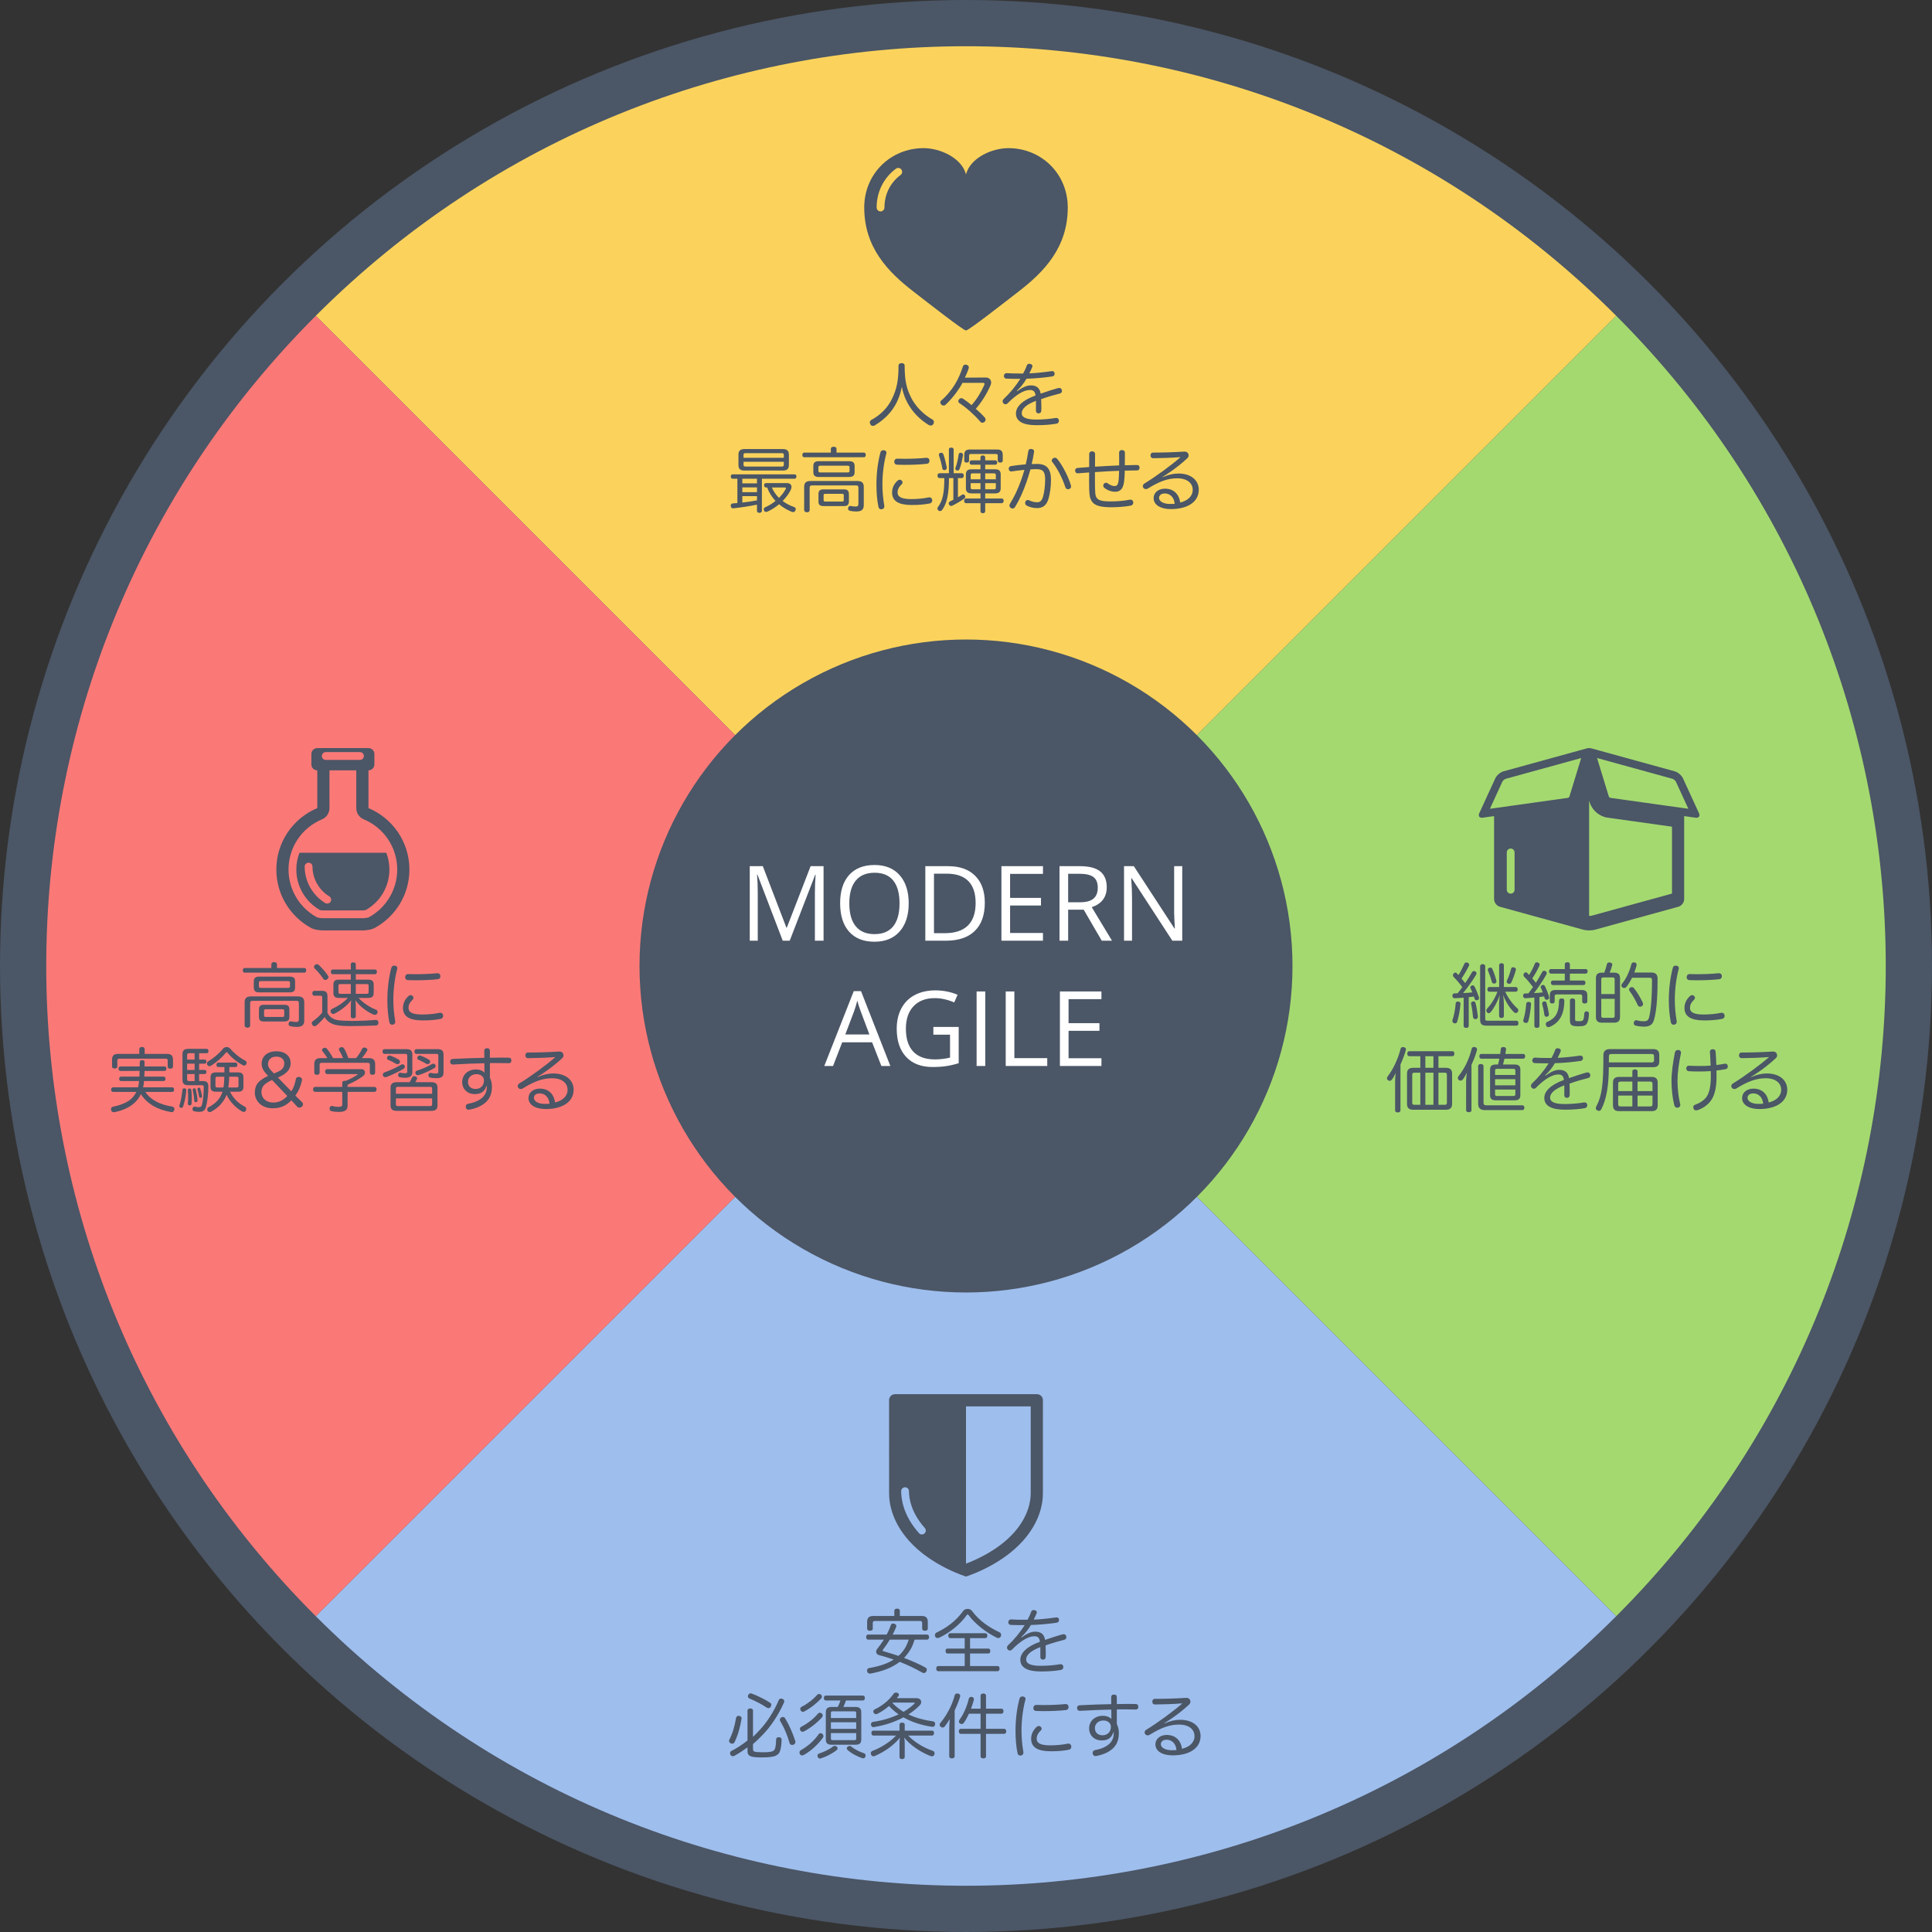 <?xml version="1.0" encoding="utf-8"?>
<!-- Generator: Adobe Illustrator 15.0.0, SVG Export Plug-In . SVG Version: 6.00 Build 0)  -->
<!DOCTYPE svg PUBLIC "-//W3C//DTD SVG 1.1//EN" "http://www.w3.org/Graphics/SVG/1.1/DTD/svg11.dtd">
<svg version="1.1" id="Layer_1" xmlns="http://www.w3.org/2000/svg" xmlns:xlink="http://www.w3.org/1999/xlink" x="0px" y="0px"
	 width="1152px" height="1152.001px" viewBox="0 0 1152 1152.001" enable-background="new 0 0 1152 1152.001" xml:space="preserve">
<rect x="0" y="0" width="1152" height="1152.001" fill="#333333" stroke="none"/>
<circle fill="#4B5666" cx="576" cy="576" r="576"/>
<g>
	<path fill="#FBD35C" d="M188.296,188.29c214.296-214.296,561.111-214.293,775.411,0.008L576.005,575.999L188.296,188.29z"
		/>
</g>
<g>
	<path fill="#A4D970" d="M963.71,188.293c214.298,214.298,214.293,561.11-0.007,775.409L576.002,576.001L963.71,188.293z"/>
</g>
<g>
	<path fill="#9EBEED" d="M963.703,963.709c-214.296,214.299-561.11,214.293-775.41-0.007L575.995,576.001L963.703,963.709
		z"/>
</g>
<g>
	<path fill="#FA7977" d="M188.29,963.707c-214.296-214.298-214.292-561.11,0.007-775.409L575.999,575.999L188.29,963.707
		z"/>
</g>
<circle fill="#4B5666" cx="576" cy="576" r="194.678"/>
<g>
	<path fill="#FFFFFF" d="M466.723,560.914l-15.077-39.395h-0.243c0.284,3.121,0.426,6.83,0.426,11.127v28.268h-4.772
		v-44.44h7.782l14.073,36.658h0.243l14.195-36.658h7.721v44.44h-5.167v-28.633c0-3.283,0.142-6.85,0.426-10.699
		h-0.243l-15.199,39.332H466.723z"/>
	<path fill="#FFFFFF" d="M541.833,538.633c0,7.113-1.799,12.707-5.396,16.779c-3.598,4.074-8.598,6.111-15.001,6.111
		c-6.546,0-11.597-2.002-15.153-6.004c-3.556-4.002-5.334-9.652-5.334-16.947c0-7.234,1.783-12.842,5.35-16.824
		s8.633-5.973,15.198-5.973c6.384,0,11.368,2.027,14.955,6.08S541.833,531.5,541.833,538.633z M506.421,538.633
		c0,6.019,1.281,10.584,3.845,13.695c2.563,3.109,6.287,4.666,11.171,4.666c4.924,0,8.643-1.551,11.155-4.652
		c2.513-3.1,3.769-7.67,3.769-13.709c0-5.977-1.252-10.512-3.754-13.602c-2.503-3.09-6.206-4.635-11.11-4.635
		c-4.924,0-8.668,1.555-11.231,4.666C507.702,528.172,506.421,532.697,506.421,538.633z"/>
	<path fill="#FFFFFF" d="M587.215,538.269c0,7.336-1.991,12.943-5.974,16.824c-3.981,3.881-9.711,5.82-17.189,5.82
		h-12.312v-44.44h13.618c6.91,0,12.28,1.914,16.11,5.744S587.215,531.398,587.215,538.269z M581.743,538.451
		c0-5.795-1.454-10.162-4.362-13.102c-2.908-2.938-7.229-4.406-12.964-4.406h-7.508v35.502h6.292
		c6.16,0,10.791-1.514,13.892-4.543S581.743,544.389,581.743,538.451z"/>
	<path fill="#FFFFFF" d="M621.898,560.914H597.124v-44.44h24.773v4.59H602.292v14.316h18.42v4.561H602.292v16.354
		h19.605V560.914z"/>
	<path fill="#FFFFFF" d="M636.914,542.434v18.48h-5.168v-44.44h12.19c5.451,0,9.479,1.043,12.083,3.131
		c2.603,2.088,3.905,5.229,3.905,9.424c0,5.877-2.978,9.848-8.937,11.914l12.067,19.971h-6.109l-10.761-18.48
		H636.914z M636.914,537.996h7.082c3.647,0,6.323-0.725,8.025-2.174s2.553-3.623,2.553-6.519
		c0-2.939-0.866-5.057-2.599-6.354s-4.514-1.945-8.344-1.945h-6.718V537.996z"/>
	<path fill="#FFFFFF" d="M704.942,560.914h-5.897l-24.287-37.297h-0.243c0.324,4.377,0.486,8.391,0.486,12.037v25.26
		h-4.772v-44.44h5.837l24.226,37.145h0.243c-0.041-0.547-0.132-2.305-0.273-5.273s-0.192-5.092-0.151-6.369v-25.502
		h4.833V560.914z"/>
	<path fill="#FFFFFF" d="M525.54,635.617l-5.532-14.135h-17.812l-5.471,14.135h-5.229l17.569-44.621h4.347
		l17.479,44.621H525.54z M518.398,616.832l-5.168-13.77c-0.668-1.742-1.357-3.881-2.066-6.414
		c-0.446,1.945-1.085,4.084-1.915,6.414l-5.229,13.77H518.398z"/>
	<path fill="#FFFFFF" d="M556.546,612.334h15.106v21.611c-2.351,0.75-4.741,1.318-7.173,1.703
		c-2.433,0.385-5.249,0.578-8.451,0.578c-6.728,0-11.966-2.002-15.715-6.004s-5.623-9.611-5.623-16.824
		c0-4.621,0.927-8.668,2.781-12.145c1.855-3.475,4.523-6.129,8.01-7.963c3.484-1.834,7.568-2.752,12.249-2.752
		c4.742,0,9.16,0.871,13.254,2.615l-2.007,4.559c-4.012-1.703-7.872-2.553-11.581-2.553
		c-5.41,0-9.636,1.611-12.676,4.832c-3.039,3.223-4.559,7.691-4.559,13.406c0,5.998,1.463,10.547,4.392,13.646
		c2.929,3.102,7.229,4.652,12.903,4.652c3.08,0,6.09-0.355,9.028-1.065v-13.68h-9.94V612.334z"/>
	<path fill="#FFFFFF" d="M582.321,635.617v-44.44h5.168v44.44H582.321z"/>
	<path fill="#FFFFFF" d="M599.678,635.617v-44.44h5.168v39.76h19.605v4.68H599.678z"/>
	<path fill="#FFFFFF" d="M656.763,635.617h-24.773v-44.44h24.773v4.59h-19.605v14.316h18.42v4.561h-18.42v16.354
		h19.605V635.617z"/>
</g>
<g>
	<path fill="#4B5666" d="M521.652,253.622c-0.378,0.21-0.756,0.336-1.135,0.336c-0.63,0-1.218-0.294-1.554-0.966
		c-0.21-0.379-0.336-0.757-0.336-1.093c0-0.63,0.336-1.218,1.008-1.554c5.713-3.025,9.998-7.729,12.351-12.771
		c2.647-5.587,3.78-10.334,3.78-19.618c0-0.924,0.798-1.428,1.891-1.428c0.966,0,1.764,0.504,1.764,1.428
		c0,9.2,1.135,13.737,3.907,19.24c2.478,4.956,7.184,9.913,12.771,13.021c0.504,0.253,0.756,0.841,0.756,1.471
		c0,0.378-0.126,0.798-0.336,1.176c-0.42,0.631-0.967,0.883-1.555,0.883c-0.378,0-0.798-0.126-1.176-0.336
		c-7.394-4.495-14.072-12.141-16.047-22.811C535.557,241.985,529.634,248.707,521.652,253.622z"/>
	<path fill="#4B5666" d="M573.902,228.291c-0.924,1.807-2.311,3.949-3.864,6.05c-2.017,2.731-4.411,5.293-6.218,7.015
		c-0.336,0.336-0.756,0.462-1.176,0.462c-0.504,0-1.008-0.21-1.344-0.546c-0.379-0.378-0.589-0.84-0.589-1.302
		s0.168-0.883,0.589-1.219c2.688-2.185,5.839-5.881,8.065-9.493c2.058-3.319,3.822-7.604,4.788-10.754
		c0.21-0.715,0.841-1.093,1.513-1.093c0.252,0,0.546,0.042,0.798,0.168c0.798,0.294,1.219,0.799,1.219,1.471
		c0,0.168-0.042,0.378-0.084,0.588c-0.505,1.639-1.387,3.654-2.269,5.545l12.56-0.084
		c1.849,0,3.109,1.303,3.109,2.982c0,0.462-0.084,0.967-0.295,1.471c-1.764,4.242-5.04,9.871-8.863,14.198
		c1.975,1.723,3.907,3.57,5.377,5.251c0.336,0.378,0.462,0.798,0.462,1.176c0,0.547-0.252,1.009-0.63,1.387
		c-0.378,0.294-0.798,0.504-1.26,0.504c-0.463,0-0.925-0.21-1.303-0.672c-3.276-3.865-8.233-8.317-12.434-11.048
		c-0.463-0.294-0.631-0.714-0.631-1.135c0-0.42,0.168-0.84,0.504-1.176c0.379-0.42,0.841-0.63,1.303-0.63
		c0.336,0,0.714,0.126,1.092,0.378c1.513,1.008,3.277,2.353,4.999,3.78c3.276-3.612,5.965-8.317,7.604-12.056
		c0.084-0.21,0.126-0.42,0.126-0.546c0-0.463-0.336-0.673-0.966-0.673H573.902z"/>
	<path fill="#4B5666" d="M606.493,233.248c3.277-2.311,5.63-3.444,8.234-3.444c3.024,0,5.25,1.302,5.797,4.915
		c3.78-1.345,7.435-2.478,10.334-3.319c0.252-0.042,0.504-0.084,0.714-0.084c0.756,0,1.302,0.379,1.554,1.135
		c0.042,0.252,0.084,0.462,0.084,0.672c0,0.756-0.42,1.345-1.344,1.555c-3.066,0.798-7.016,1.848-11.048,3.318
		c0.084,1.513,0.126,2.982,0.126,4.495c0,0.798,0,1.596-0.042,2.394c-0.042,1.05-0.714,1.596-1.639,1.596
		c-0.966,0-1.554-0.546-1.554-1.596c0-1.135,0-2.521,0-3.865c0-0.672,0-1.386,0-2.017
		c-5.882,2.269-8.486,4.789-8.486,7.394c0,2.478,2.731,3.78,8.654,3.78c4.032,0,8.233-0.378,11.342-0.924
		c0.21-0.042,0.378-0.042,0.588-0.042c0.84,0,1.387,0.42,1.555,1.303c0.042,0.168,0.042,0.294,0.042,0.42
		c0,0.882-0.589,1.596-1.555,1.722c-3.15,0.547-7.226,0.883-11.72,0.883c-7.897,0-12.351-2.185-12.351-7.016
		c0-3.99,3.865-7.897,11.679-10.712c-0.253-2.562-1.513-3.276-3.361-3.276c-3.57,0-8.191,2.772-13.232,7.897
		c-0.378,0.42-0.882,0.63-1.344,0.63c-0.42,0-0.798-0.168-1.135-0.504c-0.378-0.336-0.546-0.798-0.546-1.261
		c0-0.504,0.21-0.966,0.588-1.344c3.613-3.36,7.226-7.729,9.956-12.057c-0.588,0-1.26,0-1.933,0
		c-2.1,0-4.494-0.042-6.385-0.126c-0.924-0.042-1.47-0.714-1.47-1.554c0-0.042,0-0.126,0-0.168
		c0.084-0.841,0.672-1.555,1.512-1.555c0.042,0,0.084,0,0.126,0c1.975,0.168,4.663,0.21,7.436,0.21
		c0.798,0,1.596,0,2.394,0c0.84-1.512,1.596-3.066,2.101-4.578c0.294-0.883,0.882-1.219,1.554-1.219
		c0.21,0,0.378,0.042,0.588,0.084c0.841,0.168,1.303,0.672,1.303,1.303c0,0.21-0.042,0.462-0.168,0.714
		c-0.504,1.218-1.051,2.353-1.681,3.612c3.57-0.126,8.569-0.63,13.19-1.302c0.126-0.042,0.252-0.042,0.378-0.042
		c0.841,0,1.387,0.462,1.513,1.344c0,0.084,0,0.168,0,0.294c0,0.799-0.504,1.387-1.429,1.555
		c-5.293,0.756-10.544,1.218-15.332,1.344c-1.639,2.772-3.571,5.293-5.756,7.184L606.493,233.248z"/>
	<path fill="#4B5666" d="M436.832,285.455c-0.714,0-1.092-0.546-1.092-1.345c0-0.798,0.378-1.26,1.092-1.26h36.967
		c0.672,0,1.092,0.462,1.092,1.26c0,0.799-0.42,1.345-1.092,1.345h-19.492v19.071
		c0,0.798-0.546,1.26-1.47,1.26c-1.008,0-1.471-0.462-1.471-1.26v-3.612
		c-4.914,1.008-10.123,1.764-14.114,2.184c-0.084,0-0.126,0-0.168,0c-0.798,0-1.302-0.546-1.302-1.344
		c-0.042-0.084-0.042-0.21-0.042-0.294c0-0.714,0.42-1.219,1.092-1.261c0.882-0.084,1.849-0.168,2.856-0.252v-14.492
		H436.832z M466.741,267.769c2.521,0,3.654,1.009,3.654,3.318v6.218c0,2.311-1.134,3.276-3.654,3.276h-22.81
		c-2.521,0-3.613-0.966-3.613-3.276v-6.218c0-2.31,1.093-3.318,3.613-3.318H466.741z M442.629,288.228h8.737
		v-2.772h-8.737V288.228z M442.629,293.478h8.737v-2.856h-8.737V293.478z M442.629,299.653
		c2.94-0.294,5.839-0.756,8.737-1.302v-2.521h-8.737V299.653z M467.371,272.978v-1.764
		c0-0.799-0.42-1.009-1.176-1.009h-21.676c-0.757,0-1.177,0.21-1.177,1.009v1.764H467.371z M443.343,277.138
		c0,0.798,0.42,1.05,1.177,1.05h21.676c0.756,0,1.176-0.252,1.176-1.05v-1.807h-24.028V277.138z
		 M456.743,290.664c-0.714,0-1.134-0.546-1.134-1.303c0-0.798,0.42-1.302,1.134-1.302h12.435
		c1.849,0,2.772,0.924,2.772,2.269c0,0.63-0.21,1.344-0.588,2.1c-1.219,2.269-2.814,4.411-4.705,6.302
		c2.143,1.596,4.537,2.814,6.89,3.612c0.63,0.21,0.924,0.63,0.924,1.177c0,0.252-0.042,0.504-0.168,0.798
		c-0.294,0.714-0.798,1.05-1.387,1.05c-0.21,0-0.462-0.042-0.672-0.126c-2.731-1.092-5.377-2.604-7.688-4.578
		c-2.101,1.764-4.41,3.234-6.805,4.326c-0.378,0.168-0.673,0.252-0.967,0.252c-0.546,0-0.966-0.294-1.176-0.756
		c-0.126-0.252-0.21-0.504-0.21-0.756c0-0.505,0.252-1.009,0.798-1.219c2.185-0.966,4.327-2.269,6.217-3.822
		c-2.184-2.353-3.864-4.999-4.956-8.023H456.743z M460.231,290.664c1.008,2.353,2.437,4.368,4.242,6.217
		c1.597-1.596,2.94-3.318,3.907-5.083c0.168-0.294,0.252-0.504,0.252-0.672c0-0.294-0.252-0.462-0.757-0.462H460.231z
		"/>
	<path fill="#4B5666" d="M515.168,269.87c0.673,0,1.051,0.546,1.051,1.387c0,0.84-0.378,1.386-1.051,1.386h-35.664
		c-0.714,0-1.092-0.546-1.092-1.386c0-0.799,0.378-1.387,1.092-1.387h15.921v-2.311
		c0-0.756,0.714-1.176,1.681-1.176c1.008,0,1.68,0.42,1.68,1.176v2.311H515.168z M511.178,286.799
		c2.688,0,3.864,1.051,3.864,3.487v11.006c0,2.688-1.512,3.696-4.494,3.696c-1.429,0-2.731-0.168-3.781-0.42
		c-0.672-0.168-1.092-0.588-1.092-1.261c0-0.168,0.042-0.336,0.084-0.546c0.21-0.714,0.63-1.092,1.134-1.092
		c0.126,0,0.294,0.042,0.421,0.042c0.798,0.168,1.848,0.336,2.731,0.336c1.344,0,1.806-0.336,1.806-1.639v-9.661
		c0-1.009-0.462-1.303-1.47-1.303H484.251c-1.008,0-1.471,0.294-1.471,1.303v13.484
		c0,0.756-0.63,1.218-1.596,1.218c-0.967,0-1.597-0.462-1.681-1.218v-13.946c0-2.437,1.177-3.487,3.865-3.487
		H511.178z M506.431,274.995c2.101,0,3.15,0.84,3.15,2.814v3.738c0,2.017-1.05,2.856-3.15,2.856h-18.315
		c-2.1,0-3.15-0.84-3.15-2.856v-3.738c0-1.975,1.051-2.814,3.15-2.814H506.431z M505.381,281.716
		c0.798,0,1.176-0.21,1.176-0.966v-2.101c0-0.756-0.378-0.966-1.176-0.966H489.166c-0.799,0-1.177,0.21-1.177,0.966
		v2.101c0,0.756,0.378,0.966,1.177,0.966H505.381z M490.972,301.754c-2.016,0-2.94-0.714-2.94-2.772v-4.327
		c0-2.101,0.925-2.856,2.94-2.856h12.225c2.059,0,2.982,0.756,2.982,2.856v4.327c0,2.017-0.924,2.772-2.898,2.772
		H490.972z M502.062,299.065c0.714,0,1.05-0.21,1.05-0.882v-2.814c0-0.757-0.336-0.925-1.05-0.925h-9.914
		c-0.756,0-1.051,0.168-1.051,0.925v2.814c0,0.672,0.295,0.882,1.009,0.882H502.062z"/>
	<path fill="#4B5666" d="M528.562,269.912c0,0.168-0.042,0.336-0.084,0.546c-1.512,5.587-2.311,12.225-2.311,18.357
		c0,4.159,0.378,8.611,1.093,12.519c0.042,0.21,0.042,0.42,0.042,0.63c0,0.966-0.546,1.471-1.429,1.681
		c-0.168,0.042-0.336,0.042-0.462,0.042c-0.798,0-1.428-0.463-1.639-1.597c-0.798-3.864-1.176-8.401-1.176-13.106
		c0-6.553,0.798-13.358,2.394-19.281c0.252-0.882,0.924-1.26,1.68-1.26c0.169,0,0.295,0,0.463,0.042
		C527.974,268.61,528.562,269.114,528.562,269.912z M538.182,287.64c0,0.42-0.21,0.798-0.546,1.134
		c-1.765,1.681-2.437,3.276-2.437,4.873c0,2.604,2.269,3.948,8.149,3.948c3.612,0,7.477-0.378,10.334-1.008
		c0.168-0.042,0.336-0.042,0.504-0.042c0.84,0,1.47,0.546,1.638,1.386c0.042,0.169,0.042,0.295,0.042,0.463
		c0,0.84-0.504,1.638-1.428,1.806c-3.108,0.631-6.806,0.925-10.67,0.925c-7.729,0-11.847-2.185-11.847-7.478
		c0-2.562,1.051-4.957,3.193-6.974c0.462-0.42,0.966-0.63,1.428-0.63c0.378,0,0.756,0.168,1.093,0.462
		C538.014,286.883,538.182,287.262,538.182,287.64z M552.506,272.978c1.05,0,1.597,0.588,1.723,1.555
		c0,0.042,0,0.084,0,0.126c0,0.966-0.42,1.764-1.639,1.891c-3.528,0.42-8.569,0.63-13.148,0.63
		c-1.554,0-3.066-0.042-4.452-0.084c-1.303-0.042-1.765-0.883-1.765-1.849c0.042-0.924,0.63-1.765,1.723-1.765
		c0.042,0,0.042,0,0.084,0c1.344,0.042,2.856,0.084,4.41,0.084c4.453,0,9.326-0.21,12.729-0.588
		C552.296,272.978,552.38,272.978,552.506,272.978z"/>
	<path fill="#4B5666" d="M568.462,285.077h-2.604c-0.042,9.493-1.176,15.08-4.117,19.029
		c-0.252,0.42-0.714,0.63-1.218,0.63c-0.294,0-0.63-0.084-0.924-0.336c-0.42-0.252-0.631-0.714-0.631-1.135
		c0-0.336,0.084-0.63,0.295-0.924c2.856-3.78,3.78-8.275,3.822-17.265h-2.898c-0.756,0-1.177-0.631-1.177-1.471
		c0-0.882,0.421-1.428,1.177-1.428h5.629v-14.199c0-0.714,0.546-1.092,1.387-1.092
		c0.84,0,1.428,0.378,1.428,1.092v14.199h4.873c0.756,0,1.176,0.546,1.176,1.428c0,0.84-0.42,1.471-1.176,1.471
		h-2.311v11.468c0.84-0.504,1.639-1.008,2.353-1.471c0.294-0.21,0.588-0.294,0.84-0.294
		c0.378,0,0.672,0.21,0.925,0.589c0.168,0.336,0.252,0.63,0.252,0.924c0,0.378-0.168,0.714-0.589,1.008
		c-1.89,1.345-4.788,3.066-7.015,4.159c-0.252,0.126-0.546,0.21-0.799,0.21c-0.504,0-0.966-0.252-1.26-0.798
		c-0.126-0.253-0.21-0.505-0.21-0.757c0-0.504,0.336-0.924,0.84-1.176c0.63-0.294,1.261-0.588,1.933-0.924V285.077
		z M564.513,279.027c0,0.673-0.378,1.135-1.05,1.261c-0.126,0.042-0.252,0.042-0.336,0.042
		c-0.63,0-1.176-0.378-1.26-1.092c-0.421-2.604-1.177-5.335-1.933-7.436c-0.084-0.252-0.126-0.462-0.126-0.63
		c0-0.589,0.378-0.967,0.966-1.135c0.168-0.042,0.336-0.084,0.504-0.084c0.504,0,0.967,0.294,1.261,1.008
		c0.756,2.143,1.47,5.041,1.974,7.646C564.513,278.733,564.513,278.901,564.513,279.027z M574.217,271.215
		c0,0.084,0,0.21-0.042,0.336c-0.42,2.772-1.134,5.797-1.975,7.981c-0.252,0.714-0.714,1.05-1.218,1.05
		c-0.168,0-0.378-0.042-0.588-0.126c-0.462-0.168-0.757-0.504-0.757-1.008c0-0.21,0.042-0.463,0.168-0.715
		c0.799-2.142,1.429-4.999,1.807-7.646c0.084-0.798,0.546-1.134,1.135-1.134c0.126,0,0.21,0,0.336,0.042
		C573.755,270.122,574.217,270.5,574.217,271.215z M576.023,300.031c-0.714,0-1.135-0.588-1.135-1.428
		c0-0.841,0.421-1.345,1.135-1.345h8.611v-3.066h-5.377c-2.269,0-3.318-0.966-3.318-3.066v-8.275
		c0-2.101,1.05-3.024,3.318-3.024h5.377v-2.731h-5.335c-0.756,0-1.134-0.504-1.134-1.345
		c0-0.798,0.378-1.26,1.134-1.26h5.335v-1.807c0-0.714,0.588-1.134,1.344-1.134c0.883,0,1.471,0.42,1.471,1.134
		v1.807h5.965c0.757,0,1.177,0.462,1.177,1.26c0,0.841-0.42,1.345-1.177,1.345h-5.965v2.731h5.923
		c2.269,0,3.318,0.924,3.318,3.024v8.275c0,2.101-1.05,3.066-3.318,3.066h-5.923v3.066h9.83
		c0.756,0,1.176,0.504,1.176,1.345c0,0.84-0.42,1.428-1.176,1.428h-9.83v4.789c0,0.798-0.504,1.176-1.429,1.176
		c-0.882,0-1.386-0.378-1.386-1.176v-4.789H576.023z M594.507,268.022c2.353,0,3.402,0.883,3.402,3.277v3.318
		c0,0.798-0.546,1.218-1.471,1.218c-0.966,0-1.512-0.42-1.512-1.218v-2.898c0-0.799-0.378-1.009-1.093-1.009
		h-14.912c-0.756,0-1.093,0.21-1.093,1.009v2.898c0,0.798-0.546,1.218-1.47,1.218s-1.387-0.42-1.387-1.218v-3.318
		c0-2.394,1.051-3.277,3.361-3.277H594.507z M579.93,282.263c-0.756,0-1.134,0.21-1.134,0.966v2.562h5.839v-3.528
		H579.93z M578.796,288.102v2.688c0,0.756,0.378,0.966,1.134,0.966h4.705v-3.654H578.796z M587.449,285.791h6.343
		v-2.562c0-0.756-0.378-0.966-1.134-0.966h-5.209V285.791z M587.449,291.756h5.209c0.756,0,1.134-0.21,1.134-0.966
		v-2.688h-6.343V291.756z"/>
	<path fill="#4B5666" d="M613.108,269.156c0.126-1.093,0.756-1.471,1.597-1.471c0.126,0,0.252,0,0.378,0.042
		c0.966,0.084,1.513,0.588,1.513,1.429c0,0.126,0,0.252-0.042,0.378c-0.337,2.394-0.841,4.873-1.387,7.184
		c1.218-0.042,2.227-0.084,3.234-0.084c5.755,0,8.275,2.94,8.275,9.493c0,4.033-0.588,8.191-1.47,11.216
		c-1.177,4.117-3.571,5.629-6.932,5.629c-2.017,0-4.368-0.546-6.091-1.512c-0.588-0.336-0.924-0.925-0.924-1.555
		c0-0.294,0.042-0.588,0.21-0.84c0.252-0.588,0.756-0.924,1.344-0.924c0.336,0,0.714,0.084,1.093,0.294
		c1.218,0.588,2.898,1.05,4.452,1.05c1.765,0,2.856-0.756,3.613-3.444c0.672-2.353,1.218-6.344,1.218-10.082
		c0-4.663-1.218-6.217-5.167-6.217c-1.428,0-2.562,0.084-3.612,0.168c-0.673,2.437-1.429,4.915-2.269,7.352
		c-1.975,5.671-4.243,10.754-6.806,14.912c-0.42,0.756-1.008,1.05-1.596,1.05c-0.294,0-0.631-0.084-0.925-0.294
		c-0.588-0.336-0.924-0.882-0.924-1.47c0-0.336,0.084-0.714,0.336-1.093c2.521-4.032,4.789-8.821,6.68-14.156
		c0.672-1.975,1.386-3.99,1.932-6.049c-2.142,0.168-5.125,0.588-7.519,0.924c-0.126,0.042-0.253,0.042-0.379,0.042
		c-0.714,0-1.302-0.462-1.428-1.344c-0.042-0.084-0.042-0.21-0.042-0.336c0-0.799,0.546-1.429,1.428-1.555
		c2.521-0.378,6.008-0.798,8.738-1.008C612.269,274.323,612.731,271.719,613.108,269.156z M638.649,290.034
		c0,0.756-0.378,1.302-1.051,1.512c-0.252,0.126-0.546,0.168-0.798,0.168c-0.714,0-1.302-0.42-1.597-1.302
		c-1.554-4.747-4.452-10.838-7.771-14.955c-0.211-0.252-0.295-0.546-0.295-0.84c0-0.546,0.337-1.135,0.925-1.429
		c0.294-0.168,0.588-0.252,0.882-0.252c0.588,0,1.135,0.294,1.513,0.756c3.276,4.075,6.553,10.544,8.065,15.585
		C638.607,289.529,638.649,289.823,638.649,290.034z"/>
	<path fill="#4B5666" d="M670.063,288.312c-0.588,3.15-2.142,4.915-5.124,4.915c-2.059,0-4.579-0.799-6.512-2.394
		c-0.378-0.336-0.588-0.798-0.588-1.303c0-0.336,0.126-0.714,0.336-1.008c0.336-0.42,0.84-0.672,1.345-0.672
		c0.378,0,0.756,0.126,1.092,0.42c1.05,0.84,2.647,1.554,3.99,1.554c1.261,0,1.891-0.63,2.227-2.352
		c0.294-1.597,0.42-4.033,0.462-6.722c-2.226,0.084-4.326,0.126-6.301,0.252c-2.688,0.168-5.377,0.294-8.107,0.504
		c0,1.513,0,3.025,0,4.621c0,7.561,0.21,9.326,0.84,10.376c1.051,1.933,3.403,2.478,8.738,2.478
		c4.074,0,8.191-0.42,11.048-1.009c0.21-0.042,0.42-0.042,0.588-0.042c0.882,0,1.471,0.505,1.597,1.387
		c0.042,0.126,0.042,0.252,0.042,0.378c0,1.009-0.589,1.639-1.555,1.807c-3.024,0.588-7.352,0.966-11.594,0.966
		c-6.638,0-10.166-1.092-11.679-3.738c-1.134-1.765-1.512-3.823-1.512-11.048c0-0.336,0-0.757,0-1.135
		c0-1.554,0.042-3.15,0.042-4.831c-2.143,0.126-4.411,0.337-6.638,0.505c-0.084,0-0.168,0-0.252,0
		c-0.882,0-1.428-0.673-1.47-1.513c0-0.042,0-0.084,0-0.126c0-0.882,0.546-1.513,1.428-1.555
		c2.269-0.168,4.579-0.336,6.932-0.546c0.042-2.604,0.042-5.503,0.042-7.814c0-1.008,0.756-1.554,1.722-1.554
		c1.093,0.042,1.765,0.588,1.765,1.554c0,2.478,0,5.041-0.042,7.604c2.562-0.168,5.209-0.336,7.939-0.462
		c1.807-0.084,4.033-0.21,6.427-0.294c0.042-0.882,0.042-1.765,0.042-2.647c0-1.723-0.042-3.402-0.042-4.999
		c0-0.966,0.715-1.513,1.681-1.513s1.765,0.547,1.765,1.471c0,1.218,0,2.437,0,3.696c0,1.261,0,2.521-0.042,3.907
		c2.269-0.084,4.789-0.126,7.141-0.168c1.177,0,1.639,0.588,1.639,1.554c0,1.051-0.462,1.681-1.597,1.681
		c-2.352,0-4.788,0.084-7.225,0.126C670.652,283.522,670.442,286.337,670.063,288.312z"/>
	<path fill="#4B5666" d="M693.288,284.531c3.276-1.471,6.343-2.185,9.325-2.185c7.561,0,12.183,3.99,12.183,9.703
		c0,7.058-6.428,11.511-16.677,11.511c-6.218,0-10.25-2.604-10.25-6.512c0-3.276,2.731-5.671,6.847-5.671
		c4.537,0,8.275,2.731,8.99,8.275c4.284-1.008,7.478-3.654,7.478-7.561c0-3.99-3.277-6.889-9.242-6.889
		c-5.587,0-10.67,1.848-17.559,6.133c-0.379,0.21-0.757,0.294-1.135,0.294c-0.588,0-1.176-0.252-1.512-0.798
		c-0.21-0.294-0.295-0.588-0.295-0.924c0-0.631,0.337-1.261,0.967-1.597c6.931-4.243,16.257-11.09,21.55-15.753
		c-4.579,0.378-11.006,0.63-16.383,0.672c-0.883,0-1.555-0.63-1.555-1.638c0-0.967,0.504-1.723,1.471-1.723
		c5.671,0,12.854-0.21,18.441-0.588c0.126,0,0.252,0,0.378,0c0.966,0,1.68,0.336,2.101,1.05
		c0.21,0.378,0.336,0.756,0.336,1.219c0,0.588-0.252,1.176-0.799,1.722c-3.612,3.361-7.561,6.386-10.964,8.654
		c-1.176,0.798-2.604,1.764-3.78,2.436L693.288,284.531z M694.548,294.234c-2.184,0-3.444,1.135-3.444,2.688
		c0,1.933,2.521,3.528,6.259,3.57c1.009,0,2.059,0,3.067-0.084C700.093,296.293,697.446,294.234,694.548,294.234z"/>
</g>
<g>
	<path fill="#4B5666" d="M545.366,977.667c-0.589,1.722-1.135,3.402-1.975,4.999c-1.177,2.142-2.647,4.116-4.327,5.923
		c4.411,1.638,8.864,3.57,12.687,5.671c0.588,0.294,0.882,0.798,0.882,1.386c0,0.294-0.084,0.631-0.294,1.009
		c-0.336,0.588-0.84,0.924-1.428,0.924c-0.336,0-0.673-0.084-1.051-0.294c-3.99-2.311-8.653-4.495-13.4-6.385
		c-4.536,3.528-10.46,5.755-17.517,7.015c-0.084,0-0.168,0-0.21,0c-0.799,0-1.513-0.42-1.681-1.386
		c-0.042-0.168-0.042-0.294-0.042-0.42c0-0.841,0.546-1.429,1.303-1.513c5.671-0.966,10.585-2.478,14.576-5.041
		c-3.024-1.05-6.049-1.975-8.821-2.688c-1.051-0.252-1.639-1.092-1.639-2.017c0-0.588,0.21-1.176,0.672-1.722
		c1.345-1.639,2.647-3.487,3.907-5.461h-9.368c-0.756,0-1.176-0.673-1.176-1.513c0-0.882,0.42-1.512,1.176-1.512
		h11.09c0.967-1.849,1.807-3.739,2.437-5.546c0.252-0.714,0.673-1.05,1.345-1.05c0.21,0,0.42,0.042,0.672,0.126
		c0.798,0.252,1.261,0.714,1.261,1.387c0,0.21-0.042,0.462-0.169,0.756c-0.588,1.428-1.26,2.898-2.016,4.327h20.499
		c0.799,0,1.219,0.63,1.219,1.512c0,0.84-0.42,1.513-1.219,1.513H545.366z M549.566,963.552
		c2.521,0,3.655,1.093,3.655,3.571v3.99c0,0.841-0.673,1.261-1.681,1.261c-0.966,0-1.681-0.42-1.681-1.219
		v-3.402c0-0.924-0.462-1.218-1.344-1.218h-26.759c-0.882,0-1.345,0.294-1.345,1.218v3.402
		c0,0.799-0.714,1.219-1.68,1.219c-1.009,0-1.681-0.42-1.681-1.261v-3.99c0-2.478,1.134-3.571,3.654-3.571
		h12.56v-3.024c0-0.882,0.588-1.344,1.639-1.344c1.092,0,1.638,0.462,1.638,1.344v3.024H549.566z M530.579,977.667
		c-1.26,2.1-2.604,4.074-3.99,5.839c-0.21,0.294-0.336,0.504-0.336,0.63c0,0.21,0.21,0.378,0.756,0.504
		c2.647,0.757,5.629,1.681,8.737,2.731c1.849-1.596,3.36-3.57,4.495-5.713c0.672-1.26,1.134-2.604,1.638-3.99
		H530.579z"/>
	<path fill="#4B5666" d="M576.948,959.352c0.966,0,1.974,0.378,2.521,1.092c4.452,6.049,10.292,9.872,16.341,12.771
		c0.798,0.336,1.134,0.966,1.134,1.639c0,0.252-0.042,0.546-0.168,0.84c-0.252,0.63-0.882,1.05-1.554,1.05
		c-0.253,0-0.505-0.042-0.757-0.168c-6.511-3.15-13.106-8.359-16.929-13.526c-0.21-0.294-0.378-0.42-0.546-0.42
		s-0.378,0.126-0.546,0.378c-3.781,5.503-10.292,10.586-16.131,13.358c-0.421,0.21-0.841,0.336-1.261,0.336
		c-0.588,0-1.092-0.252-1.386-0.84c-0.126-0.294-0.211-0.588-0.211-0.882c0-0.631,0.379-1.261,1.261-1.681
		c5.293-2.521,11.048-6.385,15.711-12.854C575.016,959.73,575.981,959.352,576.948,959.352z M594.843,993.42
		c0.757,0,1.177,0.588,1.177,1.512c0,0.882-0.42,1.555-1.177,1.555h-35.412c-0.756,0-1.176-0.631-1.176-1.555
		c0-0.882,0.42-1.512,1.176-1.512h15.795v-7.478h-10.25c-0.756,0-1.176-0.63-1.176-1.513
		c0-0.882,0.42-1.428,1.176-1.428h10.25v-6.218h-8.611c-0.756,0-1.177-0.63-1.177-1.512
		c0-0.883,0.421-1.429,1.177-1.429h20.878c0.798,0,1.218,0.546,1.218,1.429c0,0.882-0.42,1.512-1.218,1.512
		h-9.074v6.218h10.922c0.757,0,1.135,0.546,1.135,1.428c0,0.883-0.378,1.513-1.135,1.513H578.418v7.478H594.843z"/>
	<path fill="#4B5666" d="M609.118,976.364c3.277-2.311,5.63-3.444,8.234-3.444c3.024,0,5.25,1.302,5.797,4.915
		c3.78-1.345,7.435-2.478,10.334-3.319c0.252-0.042,0.504-0.084,0.714-0.084c0.756,0,1.302,0.379,1.554,1.135
		c0.042,0.252,0.084,0.462,0.084,0.672c0,0.756-0.42,1.345-1.344,1.555c-3.066,0.798-7.016,1.848-11.048,3.318
		c0.084,1.512,0.126,2.982,0.126,4.495c0,0.798,0,1.596-0.042,2.394c-0.042,1.051-0.714,1.597-1.639,1.597
		c-0.966,0-1.554-0.546-1.554-1.597c0-1.134,0-2.519,0-3.864c0-0.672,0-1.386,0-2.017
		c-5.882,2.269-8.486,4.789-8.486,7.394c0,2.478,2.731,3.78,8.654,3.78c4.032,0,8.233-0.378,11.342-0.924
		c0.21-0.042,0.378-0.042,0.588-0.042c0.84,0,1.387,0.42,1.555,1.303c0.042,0.168,0.042,0.294,0.042,0.42
		c0,0.882-0.589,1.596-1.555,1.722c-3.15,0.547-7.226,0.883-11.72,0.883c-7.897,0-12.351-2.185-12.351-7.016
		c0-3.99,3.865-7.897,11.679-10.712c-0.253-2.562-1.513-3.276-3.361-3.276c-3.57,0-8.191,2.772-13.232,7.897
		c-0.378,0.42-0.882,0.63-1.344,0.63c-0.42,0-0.798-0.168-1.135-0.504c-0.378-0.336-0.546-0.798-0.546-1.261
		c0-0.504,0.21-0.966,0.588-1.344c3.613-3.36,7.226-7.729,9.956-12.057c-0.588,0-1.26,0-1.933,0
		c-2.1,0-4.494-0.042-6.385-0.126c-0.924-0.042-1.47-0.714-1.47-1.554c0-0.042,0-0.126,0-0.168
		c0.084-0.841,0.672-1.555,1.512-1.555c0.042,0,0.084,0,0.126,0c1.975,0.168,4.663,0.21,7.436,0.21
		c0.798,0,1.596,0,2.394,0c0.84-1.512,1.596-3.066,2.101-4.578c0.294-0.883,0.882-1.219,1.554-1.219
		c0.21,0,0.378,0.042,0.588,0.084c0.841,0.168,1.303,0.672,1.303,1.303c0,0.21-0.042,0.462-0.168,0.714
		c-0.504,1.218-1.051,2.353-1.681,3.612c3.57-0.126,8.569-0.63,13.19-1.302c0.126-0.042,0.252-0.042,0.378-0.042
		c0.841,0,1.387,0.462,1.513,1.344c0,0.084,0,0.168,0,0.294c0,0.799-0.504,1.387-1.429,1.555
		c-5.293,0.756-10.544,1.218-15.332,1.344c-1.639,2.772-3.571,5.293-5.756,7.184L609.118,976.364z"/>
	<path fill="#4B5666" d="M440.424,1023.11c0.084,0,0.21,0,0.294,0.042c1.008,0.168,1.47,0.672,1.47,1.428
		c0,0.126,0,0.252-0.042,0.379c-0.84,5.04-2.1,9.619-4.158,13.862c-0.252,0.546-0.757,0.882-1.387,0.882
		c-0.294,0-0.588-0.084-0.882-0.21c-0.672-0.294-1.008-0.84-1.008-1.429c0-0.21,0.042-0.42,0.126-0.63
		c2.016-3.864,3.234-8.191,4.074-13.106C439.079,1023.53,439.625,1023.11,440.424,1023.11z M448.993,1035.67
		c1.26-1.176,2.521-2.562,4.032-4.158c4.117-4.327,8.485-10.964,11.343-17.811
		c0.252-0.63,0.798-0.882,1.386-0.882c0.294,0,0.588,0.084,0.882,0.21c0.589,0.21,1.009,0.798,1.009,1.429
		c0,0.21-0.042,0.462-0.168,0.714c-3.445,7.604-7.688,14.072-12.771,19.323c-1.807,1.849-3.654,3.696-5.713,5.419
		v2.982c0,1.513,0.42,1.933,6.049,1.933c4.999,0,6.259-0.63,6.806-1.597c0.672-1.176,0.84-3.402,0.924-6.007
		c0.042-0.882,0.588-1.386,1.555-1.386c0.042,0,0.084,0,0.126,0c1.05,0.042,1.596,0.63,1.596,1.512c0,0,0,0.042,0,0.084
		c-0.084,3.108-0.462,6.133-1.47,7.771c-0.421,0.672-1.051,1.134-1.891,1.597
		c-1.387,0.714-4.117,1.092-8.107,1.092c-0.42,0-0.84,0-1.261,0c-6.595-0.084-7.603-1.134-7.603-3.948v-2.059
		c-2.353,1.722-4.915,3.444-7.729,4.999c-0.336,0.21-0.672,0.294-1.009,0.294c-0.546,0-1.05-0.252-1.386-0.799
		c-0.21-0.336-0.294-0.714-0.294-1.05c0-0.546,0.294-1.008,0.756-1.26c3.15-1.597,6.385-3.655,9.662-6.26
		v-17.811c0-0.757,0.588-1.303,1.638-1.303c1.135,0,1.639,0.546,1.639,1.303V1035.67z M459.075,1015.213
		c0.546,0.336,0.84,0.798,0.84,1.344c0,0.336-0.126,0.715-0.378,1.135c-0.336,0.546-0.841,0.84-1.345,0.84
		c-0.336,0-0.714-0.126-1.092-0.378c-2.521-1.765-6.596-3.864-10.208-5.377c-0.588-0.21-0.924-0.714-0.924-1.261
		c0-0.252,0.042-0.504,0.168-0.798c0.336-0.672,0.882-1.008,1.47-1.008c0.21,0,0.463,0.042,0.673,0.126
		C451.934,1011.222,456.05,1013.28,459.075,1015.213z M466.804,1023.782c0.547,0,1.009,0.252,1.303,0.756
		c2.647,4.327,4.495,8.78,6.049,13.442c0.084,0.21,0.126,0.463,0.126,0.673c0,0.756-0.42,1.386-1.008,1.596
		c-0.336,0.126-0.672,0.21-0.966,0.21c-0.757,0-1.303-0.42-1.513-1.134c-1.261-4.579-3.15-9.032-5.629-13.232
		c-0.126-0.21-0.168-0.462-0.168-0.672c0-0.547,0.336-1.051,0.924-1.387
		C466.216,1023.866,466.552,1023.782,466.804,1023.782z"/>
	<path fill="#4B5666" d="M490.993,1035.166c0,0.378-0.126,0.715-0.378,1.051c-2.731,3.864-7.1,7.856-11.174,10.123
		c-0.421,0.253-0.841,0.379-1.177,0.379c-0.546,0-0.966-0.252-1.26-0.757c-0.21-0.294-0.294-0.672-0.294-1.008
		c0-0.546,0.294-1.092,0.84-1.387c4.074-2.226,8.023-5.755,10.46-9.325c0.336-0.546,0.798-0.798,1.302-0.798
		c0.294,0,0.588,0.126,0.883,0.336C490.741,1034.158,490.993,1034.662,490.993,1035.166z M490.573,1022.9
		c0,0.378-0.168,0.798-0.462,1.134c-2.815,3.108-6.764,6.302-10.712,8.359c-0.253,0.126-0.547,0.21-0.841,0.21
		c-0.588,0-1.092-0.294-1.386-0.882c-0.126-0.336-0.21-0.63-0.21-0.882c0-0.547,0.336-0.967,0.882-1.261
		c3.654-1.89,7.394-4.747,9.788-7.688c0.378-0.42,0.798-0.63,1.26-0.63c0.378,0,0.756,0.126,1.092,0.42
		C490.363,1022.018,490.573,1022.481,490.573,1022.9z M490.069,1011.685c0,0.378-0.127,0.756-0.421,1.05
		c-2.353,2.562-6.343,5.839-10.165,7.814c-0.211,0.126-0.463,0.168-0.715,0.168c-0.588,0-1.134-0.336-1.428-1.008
		c-0.126-0.253-0.168-0.463-0.168-0.715c0-0.588,0.336-1.092,0.924-1.344c3.066-1.471,6.932-4.453,9.115-7.016
		c0.337-0.378,0.757-0.546,1.219-0.546c0.42,0,0.798,0.126,1.092,0.42
		C489.9,1010.844,490.069,1011.264,490.069,1011.685z M497.714,1041.047c0.42,0,0.883,0.127,1.219,0.421
		s0.504,0.63,0.504,1.008s-0.168,0.714-0.42,0.966c-2.731,2.185-6.302,3.991-9.536,5.041
		c-0.168,0.042-0.336,0.084-0.504,0.084c-0.672,0-1.218-0.378-1.428-1.092c-0.084-0.21-0.126-0.42-0.126-0.63
		c0-0.589,0.336-1.051,1.008-1.261c2.94-0.966,6.217-2.521,8.317-4.242
		C497,1041.132,497.378,1041.047,497.714,1041.047z M492.421,1013.952c-0.756,0-1.176-0.588-1.176-1.47
		c0-0.84,0.42-1.471,1.176-1.471h22.055c0.798,0,1.218,0.589,1.218,1.471s-0.42,1.47-1.218,1.47h-10.04
		c-0.462,1.303-0.967,2.604-1.555,3.865h7.142c2.437,0,3.528,0.882,3.528,3.15v16.173
		c0,2.311-1.008,3.192-3.444,3.192h-14.24c-2.437,0-3.445-0.882-3.445-3.192v-16.173
		c0-2.269,1.135-3.15,3.529-3.15h3.612c0.63-1.261,1.134-2.521,1.555-3.865H492.421z M510.526,1024.412v-2.982
		c0-0.798-0.336-1.008-1.134-1.008h-12.812c-0.84,0-1.134,0.21-1.134,1.008v2.982H510.526z M510.526,1030.882
		v-3.949h-15.08v3.949H510.526z M495.446,1036.637c0,0.798,0.294,0.966,1.134,0.966h12.812
		c0.798,0,1.134-0.168,1.134-0.966v-3.234h-15.08V1036.637z M515.273,1045.458c0.546,0.21,0.882,0.714,0.882,1.303
		c0,0.21-0.042,0.42-0.126,0.63c-0.21,0.672-0.714,1.05-1.344,1.05c-0.21,0-0.421-0.042-0.631-0.126
		c-2.772-0.966-6.217-2.647-8.737-4.915c-0.252-0.21-0.42-0.546-0.42-0.882s0.126-0.672,0.462-0.966
		c0.378-0.336,0.798-0.505,1.219-0.505c0.336,0,0.672,0.085,0.924,0.295
		C509.56,1043.105,512.711,1044.618,515.273,1045.458z"/>
	<path fill="#4B5666" d="M520.769,1034.872c-0.756,0-1.176-0.63-1.176-1.512c0-0.883,0.42-1.429,1.176-1.429h15.585
		v-3.612c0-0.757,0.588-1.177,1.513-1.177c0.924,0,1.596,0.42,1.596,1.177v3.612h16.299
		c0.757,0,1.177,0.546,1.177,1.429c0,0.84-0.42,1.512-1.177,1.512h-14.24c3.528,3.781,9.367,7.352,14.618,9.074
		c0.757,0.252,1.135,0.84,1.135,1.554c0,0.21-0.042,0.462-0.126,0.672c-0.252,0.715-0.883,1.093-1.555,1.093
		c-0.21,0-0.42-0.042-0.63-0.126c-5.881-2.269-12.267-6.512-15.795-11.048c0.168,0.924,0.294,2.1,0.294,3.066
		v8.569c0,0.714-0.672,1.176-1.596,1.176c-0.925,0-1.513-0.462-1.513-1.176v-8.569c0-1.009,0.084-2.185,0.294-3.066
		c-3.57,4.41-8.989,8.401-15.08,10.964c-0.252,0.126-0.505,0.168-0.757,0.168c-0.63,0-1.176-0.378-1.428-1.093
		c-0.126-0.252-0.168-0.504-0.168-0.756c0-0.588,0.336-1.05,1.008-1.344c5.755-2.227,10.754-5.587,14.072-9.158
		H520.769z M546.477,1012.566c1.807,0,2.814,1.05,2.814,2.311c0,0.63-0.294,1.344-0.882,1.974
		c-2.017,2.017-4.243,3.823-6.722,5.419c4.285,2.059,9.157,3.361,14.534,4.117
		c0.883,0.126,1.387,0.672,1.387,1.471c0,0.126,0,0.294-0.042,0.42c-0.168,0.966-0.756,1.386-1.513,1.386
		c-0.126,0-0.21,0-0.336-0.042c-6.301-0.924-12.056-2.772-17.013-5.629c-5.293,2.856-11.3,4.789-17.56,5.797
		c-0.126,0.042-0.252,0.042-0.378,0.042c-0.756,0-1.302-0.504-1.386-1.344c-0.042-0.084-0.042-0.168-0.042-0.294
		c0-0.715,0.42-1.345,1.218-1.471c5.545-0.798,10.754-2.353,15.291-4.495c-2.101-1.428-4.033-3.108-5.755-4.998
		c-2.143,1.848-4.537,3.528-7.016,4.704c-0.294,0.126-0.546,0.168-0.798,0.168c-0.546,0-1.051-0.294-1.345-0.84
		c-0.126-0.252-0.21-0.546-0.21-0.756c0-0.504,0.294-0.967,0.841-1.219c5.209-2.521,8.989-5.965,11.342-9.451
		c0.294-0.378,0.798-0.588,1.386-0.588c0.21,0,0.42,0.042,0.631,0.084c0.672,0.21,1.092,0.714,1.092,1.218
		c0,0.252-0.084,0.462-0.252,0.672c-0.294,0.421-0.63,0.883-1.009,1.345H546.477z M532.321,1015.213
		c-0.084,0.084-0.168,0.126-0.21,0.21c1.974,2.017,4.2,3.864,6.637,5.293c2.353-1.387,4.495-2.94,6.301-4.705
		c0.252-0.252,0.378-0.42,0.378-0.546c0-0.168-0.252-0.252-0.672-0.252H532.321z"/>
	<path fill="#4B5666" d="M566.003,1031.638c0-2.017,0.085-4.243,0.295-6.595c-0.925,1.554-1.891,3.024-2.982,4.41
		c-0.337,0.42-0.799,0.63-1.303,0.63c-0.378,0-0.756-0.126-1.092-0.42c-0.421-0.378-0.631-0.798-0.631-1.26
		c0-0.378,0.126-0.757,0.421-1.051c3.612-4.284,7.015-10.46,8.569-16.509c0.168-0.672,0.714-1.05,1.47-1.05
		c0.168,0,0.336,0.042,0.546,0.042c0.799,0.21,1.261,0.672,1.261,1.344c0,0.168-0.042,0.336-0.084,0.505
		c-0.798,2.772-1.975,5.503-3.234,8.191v27.347c0,0.798-0.673,1.26-1.681,1.26c-0.966,0-1.555-0.462-1.555-1.26
		V1031.638z M587.932,1047.265c0,0.798-0.589,1.218-1.597,1.218c-0.966,0-1.639-0.42-1.639-1.218v-13.4h-11.72
		c-0.798,0-1.26-0.63-1.26-1.513c0-0.882,0.462-1.512,1.26-1.512h11.72v-8.99h-6.931
		c-0.924,1.975-1.933,3.823-3.108,5.503c-0.294,0.421-0.799,0.631-1.303,0.631c-0.336,0-0.63-0.084-0.924-0.294
		c-0.42-0.295-0.63-0.715-0.63-1.177c0-0.378,0.126-0.798,0.378-1.134c2.227-2.94,4.41-7.856,5.461-12.351
		c0.168-0.798,0.714-1.218,1.47-1.218c0.126,0,0.294,0,0.421,0.042c0.756,0.126,1.176,0.63,1.176,1.344
		c0,0.21-0.042,0.42-0.084,0.63c-0.504,1.723-1.008,3.403-1.639,4.999h5.713v-7.771
		c0-0.798,0.673-1.26,1.639-1.26c1.008,0,1.597,0.462,1.597,1.26v7.771h9.199c0.756,0,1.219,0.588,1.219,1.513
		c0,0.882-0.463,1.512-1.219,1.512h-9.199v8.99h10.796c0.756,0,1.26,0.63,1.26,1.512
		c0,0.925-0.504,1.513-1.26,1.513h-10.796V1047.265z"/>
	<path fill="#4B5666" d="M611.49,1013.028c0,0.168-0.042,0.336-0.084,0.546c-1.512,5.587-2.311,12.225-2.311,18.357
		c0,4.159,0.378,8.611,1.093,12.519c0.042,0.21,0.042,0.42,0.042,0.63c0,0.966-0.546,1.471-1.429,1.681
		c-0.168,0.042-0.336,0.042-0.462,0.042c-0.798,0-1.429-0.463-1.639-1.597c-0.798-3.864-1.176-8.401-1.176-13.106
		c0-6.553,0.798-13.358,2.394-19.281c0.252-0.882,0.924-1.26,1.681-1.26c0.168,0,0.294,0,0.462,0.042
		C610.902,1011.727,611.49,1012.231,611.49,1013.028z M621.11,1030.756c0,0.42-0.21,0.798-0.546,1.134
		c-1.765,1.681-2.437,3.276-2.437,4.873c0,2.604,2.269,3.948,8.149,3.948c3.612,0,7.477-0.378,10.334-1.008
		c0.168-0.042,0.336-0.042,0.504-0.042c0.84,0,1.47,0.546,1.638,1.386c0.042,0.169,0.042,0.295,0.042,0.463
		c0,0.84-0.504,1.638-1.428,1.806c-3.108,0.631-6.806,0.925-10.67,0.925c-7.729,0-11.847-2.185-11.847-7.478
		c0-2.562,1.051-4.957,3.193-6.974c0.462-0.42,0.966-0.63,1.428-0.63c0.378,0,0.756,0.168,1.093,0.462
		C620.942,1029.999,621.11,1030.378,621.11,1030.756z M635.435,1016.095c1.051,0,1.597,0.588,1.723,1.555
		c0,0.042,0,0.084,0,0.126c0,0.966-0.42,1.764-1.639,1.891c-3.528,0.42-8.569,0.63-13.148,0.63
		c-1.554,0-3.066-0.042-4.452-0.084c-1.303-0.042-1.765-0.883-1.765-1.849c0.042-0.924,0.63-1.765,1.723-1.765
		c0.042,0,0.042,0,0.084,0c1.344,0.042,2.856,0.084,4.41,0.084c4.453,0,9.326-0.21,12.729-0.588
		C635.225,1016.095,635.309,1016.095,635.435,1016.095z"/>
	<path fill="#4B5666" d="M663.867,1032.898c-1.092,3.655-3.654,4.873-6.974,4.873c-4.368,0-7.477-2.982-7.477-7.183
		c0-4.411,3.486-7.519,8.275-7.519c2.059,0,3.78,0.672,4.999,1.933c-0.042-1.513-0.042-3.655-0.042-5.63
		c-6.176,0.126-12.602,0.379-18.693,0.757c-0.042,0-0.126,0-0.168,0c-0.967,0-1.513-0.673-1.555-1.639
		c0-0.042,0-0.084,0-0.084c0-0.882,0.546-1.555,1.513-1.597c5.923-0.336,12.476-0.546,18.861-0.672
		c0-1.47-0.042-2.94-0.042-4.2c0-0.925,0.546-1.513,1.596-1.513c1.219,0,1.765,0.504,1.765,1.597
		c0,1.176,0,2.562,0,4.074c2.269-0.042,4.495-0.084,6.637-0.084c1.513,0,3.024,0,4.453,0.042
		c1.134,0,1.723,0.546,1.723,1.681c0,0.042,0,0.084,0,0.126c0,1.008-0.589,1.47-1.555,1.47
		c-2.478-0.042-5.083-0.084-7.814-0.084c-1.134,0-2.269,0-3.444,0.042c0,2.814,0,5.798,0,8.696
		c0.84,1.722,1.218,3.528,1.218,5.503c0,5.461-2.353,8.989-6.805,11.342c-1.891,1.008-4.159,1.765-6.68,2.227
		c-0.126,0.042-0.252,0.042-0.42,0.042c-0.84,0-1.512-0.462-1.681-1.387c-0.042-0.168-0.042-0.336-0.042-0.462
		c0-0.882,0.505-1.513,1.345-1.681c7.519-1.386,11.216-4.914,11.216-9.871v-0.799H663.867z M657.902,1025.883
		c-2.856,0-5.041,1.891-5.041,4.537c0,2.814,1.933,4.284,4.579,4.284c2.94,0,4.957-2.059,4.957-5.041
		C662.398,1027.395,660.591,1025.883,657.902,1025.883z"/>
	<path fill="#4B5666" d="M694.358,1027.647c3.276-1.47,6.343-2.184,9.325-2.184c7.561,0,12.183,3.99,12.183,9.703
		c0,7.058-6.428,11.511-16.677,11.511c-6.218,0-10.25-2.604-10.25-6.512c0-3.276,2.731-5.671,6.847-5.671
		c4.537,0,8.275,2.731,8.99,8.275c4.284-1.008,7.478-3.654,7.478-7.561c0-3.99-3.277-6.889-9.242-6.889
		c-5.587,0-10.67,1.848-17.559,6.133c-0.379,0.21-0.757,0.294-1.135,0.294c-0.588,0-1.176-0.252-1.512-0.798
		c-0.21-0.294-0.295-0.588-0.295-0.925c0-0.63,0.337-1.26,0.967-1.596c6.931-4.243,16.257-11.09,21.55-15.753
		c-4.579,0.378-11.006,0.63-16.383,0.672c-0.883,0-1.555-0.63-1.555-1.638c0-0.967,0.504-1.723,1.471-1.723
		c5.671,0,12.854-0.21,18.441-0.588c0.126,0,0.252,0,0.378,0c0.966,0,1.68,0.336,2.101,1.05
		c0.21,0.378,0.336,0.757,0.336,1.219c0,0.588-0.252,1.176-0.799,1.722c-3.612,3.361-7.561,6.386-10.964,8.654
		c-1.176,0.798-2.604,1.764-3.78,2.436L694.358,1027.647z M695.618,1037.351c-2.184,0-3.444,1.135-3.444,2.688
		c0,1.933,2.521,3.528,6.259,3.57c1.009,0,2.059,0,3.067-0.084C701.163,1039.409,698.517,1037.351,695.618,1037.351z
		"/>
</g>
<g>
	<path fill="#4B5666" d="M870.843,598.372c0,0.042,0,0.042,0,0.084c-0.209,3.318-1.049,7.856-1.973,10.838
		c-0.17,0.588-0.715,0.924-1.303,0.924c-0.168,0-0.336-0.042-0.504-0.084c-0.672-0.168-1.051-0.714-1.051-1.47
		c0-0.042,0-0.126,0-0.21c1.008-2.814,1.764-7.016,1.975-10.208c0.041-0.672,0.629-1.051,1.303-1.051
		c0.084,0,0.168,0,0.209,0C870.214,597.28,870.843,597.658,870.843,598.372z M872.733,594.886
		c-1.764,0.168-3.57,0.252-5.293,0.336c-0.84,0-1.344-0.42-1.387-1.387c0-0.084,0-0.126,0-0.21
		c0-0.798,0.506-1.26,1.219-1.302c0.588,0,1.219,0,1.85-0.042c0.965-1.177,1.889-2.394,2.814-3.655
		c-1.598-2.227-3.613-4.578-5.252-6.175c-0.209-0.294-0.336-0.63-0.336-0.966c0-0.378,0.127-0.715,0.42-1.009
		c0.295-0.378,0.672-0.546,1.051-0.546c0.293,0,0.588,0.126,0.797,0.378c0.338,0.336,0.674,0.714,1.051,1.093
		c1.387-2.227,2.647-4.747,3.529-6.764c0.252-0.504,0.672-0.756,1.176-0.756c0.252,0,0.504,0.042,0.715,0.168
		c0.588,0.21,0.965,0.672,0.965,1.176c0,0.21-0.041,0.42-0.168,0.631c-1.092,2.268-2.519,4.83-4.41,7.644
		c0.756,0.883,1.471,1.765,2.184,2.688c1.514-2.184,2.898-4.41,4.033-6.427c0.295-0.504,0.715-0.756,1.176-0.756
		c0.252,0,0.504,0.084,0.758,0.21c0.504,0.252,0.797,0.714,0.797,1.176c0,0.252-0.084,0.504-0.209,0.715
		c-2.227,3.78-5.125,7.729-7.814,11.048c0.336,0,0.631,0,0.924-0.042c1.555-0.084,3.066-0.168,4.58-0.379
		c-0.336-0.798-0.672-1.596-1.01-2.31c-0.125-0.21-0.168-0.463-0.168-0.673c0-0.42,0.254-0.798,0.758-1.05
		c0.252-0.126,0.461-0.168,0.672-0.168c0.504,0,0.881,0.336,1.133,0.84c0.883,1.681,1.934,4.285,2.562,6.218
		c0.043,0.21,0.084,0.42,0.084,0.588c0,0.63-0.377,1.008-0.881,1.134c-0.252,0.084-0.463,0.126-0.672,0.126
		c-0.547,0-0.967-0.252-1.135-0.924c-0.127-0.42-0.252-0.84-0.42-1.303c-0.336,0.042-0.672,0.084-1.008,0.126
		c-0.715,0.084-1.387,0.21-2.059,0.253v17.223c0,0.714-0.588,1.092-1.471,1.092s-1.555-0.378-1.555-1.092V594.886z
		 M878.698,597.111c0.588,0,0.967,0.295,1.135,1.051c0.588,2.017,1.135,5.629,1.387,7.897c0,0.084,0,0.168,0,0.21
		c0,0.924-0.672,1.344-1.26,1.428c-0.084,0-0.127,0-0.211,0c-0.672,0-1.344-0.42-1.428-1.302
		c-0.211-2.227-0.547-5.167-1.135-7.646c-0.041-0.168-0.041-0.294-0.041-0.42c0-0.63,0.42-1.05,1.092-1.177
		C878.405,597.111,878.573,597.111,878.698,597.111z M882.563,576.15c0-0.799,0.631-1.261,1.512-1.261
		c0.967,0,1.514,0.462,1.514,1.261v31.295c0,0.883,0.42,1.177,1.26,1.177h17.35
		c0.797,0,1.217,0.63,1.217,1.47c0,0.883-0.42,1.471-1.176,1.471h-17.938c-2.647,0-3.738-0.925-3.738-3.528
		V576.15z M903.819,588.542c0.756,0,1.135,0.546,1.135,1.387c0,0.84-0.379,1.386-1.135,1.386h-6.301
		c1.807,3.949,4.537,7.561,7.393,10.082c0.252,0.21,0.42,0.588,0.42,0.966c0,0.379-0.125,0.799-0.42,1.135
		c-0.293,0.378-0.713,0.546-1.092,0.546s-0.715-0.126-0.924-0.378c-2.898-2.647-5.42-7.016-6.637-10.502
		c0.209,1.555,0.461,3.696,0.461,5.209v7.436c0,0.756-0.504,1.176-1.428,1.176c-0.883,0-1.428-0.42-1.428-1.176
		v-7.436c0-1.471,0.252-3.318,0.461-5.083c-1.512,4.285-3.738,8.233-5.545,10.292
		c-0.377,0.378-0.756,0.588-1.135,0.588c-0.293,0-0.629-0.168-0.924-0.462c-0.336-0.378-0.504-0.756-0.504-1.135
		c0-0.42,0.168-0.798,0.463-1.092c2.394-2.562,4.621-6.007,6.217-10.166h-4.83c-0.758,0-1.178-0.546-1.178-1.386
		c0-0.841,0.42-1.387,1.178-1.387h5.838v-13.023c0-0.756,0.504-1.176,1.387-1.176
		c0.924,0,1.428,0.42,1.428,1.176v13.023H903.819z M892.31,585.224c0,0.588-0.379,1.008-0.924,1.176
		c-0.211,0.042-0.379,0.085-0.588,0.085c-0.59,0-1.094-0.337-1.303-1.135c-0.463-1.891-1.428-4.705-2.186-6.511
		c-0.125-0.21-0.168-0.463-0.168-0.631c0-0.546,0.336-0.924,0.842-1.134c0.252-0.084,0.504-0.126,0.713-0.126
		c0.463,0,0.883,0.21,1.092,0.714c1.01,2.185,1.934,4.957,2.478,7.226
		C892.31,585.014,892.31,585.098,892.31,585.224z M903.903,578.04c0,0.084,0,0.21-0.041,0.336
		c-0.59,2.394-1.766,5.462-2.647,7.31c-0.295,0.63-0.674,0.967-1.219,0.967c-0.211,0-0.463-0.042-0.715-0.168
		c-0.504-0.211-0.883-0.589-0.883-1.135c0-0.252,0.086-0.504,0.211-0.84c0.84-1.597,1.848-4.579,2.436-6.89
		c0.127-0.546,0.59-0.882,1.178-0.882c0.209,0,0.42,0.042,0.629,0.126
		C903.524,577.032,903.903,577.452,903.903,578.04z"/>
	<path fill="#4B5666" d="M914.901,594.802c-1.807,0.168-3.611,0.336-5.334,0.42c-0.043,0-0.084,0-0.084,0
		c-0.756,0-1.219-0.462-1.303-1.387c0-0.042,0-0.084,0-0.126c0-0.84,0.463-1.302,1.219-1.344
		c0.629,0,1.26-0.042,1.932-0.042c0.967-1.219,1.891-2.521,2.773-3.781c-1.682-2.227-3.656-4.578-5.336-6.175
		c-0.252-0.336-0.377-0.672-0.377-1.05c0-0.337,0.125-0.673,0.336-0.967c0.336-0.378,0.713-0.588,1.092-0.588
		c0.252,0,0.545,0.126,0.756,0.336c0.379,0.378,0.799,0.798,1.176,1.219c1.428-2.185,2.689-4.747,3.486-6.806
		c0.211-0.504,0.631-0.714,1.135-0.714c0.211,0,0.463,0.042,0.715,0.168c0.588,0.21,0.965,0.63,0.965,1.176
		c0,0.21-0.041,0.42-0.168,0.673c-1.008,2.352-2.519,5.04-4.242,7.561c0.756,0.841,1.471,1.723,2.143,2.647
		c1.471-2.269,2.772-4.536,3.781-6.469c0.252-0.462,0.672-0.714,1.176-0.714c0.209,0,0.461,0.042,0.713,0.168
		c0.547,0.294,0.842,0.714,0.842,1.218c0,0.252-0.084,0.504-0.211,0.798c-1.891,3.445-4.914,7.897-7.393,11.133
		c1.723-0.042,3.486-0.21,5.209-0.421c-0.336-0.966-0.756-1.932-1.135-2.772c-0.084-0.126-0.127-0.294-0.127-0.462
		c0-0.42,0.252-0.798,0.799-1.05c0.211-0.126,0.463-0.168,0.631-0.168c0.504,0,0.881,0.294,1.092,0.672
		c1.008,1.975,1.932,4.327,2.519,6.595c0.043,0.127,0.043,0.211,0.043,0.337c0,0.546-0.336,0.966-0.967,1.176
		c-0.168,0.042-0.377,0.084-0.545,0.084c-0.547,0-1.01-0.294-1.178-0.924c-0.084-0.336-0.209-0.715-0.336-1.093
		c-0.588,0.084-1.217,0.168-1.848,0.252c-0.336,0.042-0.631,0.084-0.924,0.126v17.266c0,0.714-0.631,1.134-1.555,1.134
		c-0.883,0-1.471-0.42-1.471-1.134V594.802z M912.927,598.666c0,0,0,0.042,0,0.084
		c-0.209,3.234-0.84,7.268-1.68,10.292c-0.168,0.63-0.756,0.924-1.387,0.924c-0.168,0-0.336-0.042-0.504-0.084
		c-0.629-0.168-1.092-0.63-1.092-1.218c0-0.126,0-0.252,0.043-0.42c0.965-2.941,1.512-6.596,1.721-9.536
		c0.043-0.882,0.463-1.302,1.471-1.302c0.043,0,0.084,0,0.127,0C912.466,597.448,912.927,597.868,912.927,598.666z
		 M923.597,604.925c0,0.757-0.545,1.219-1.217,1.303c-0.084,0.042-0.168,0.042-0.252,0.042
		c-0.631,0-1.178-0.378-1.262-1.219c-0.252-2.016-0.756-4.494-1.26-6.301c-0.041-0.126-0.041-0.294-0.041-0.42
		c0-0.672,0.461-1.008,1.008-1.177c0.125-0.042,0.252-0.042,0.377-0.042c0.547,0,1.01,0.253,1.178,0.841
		c0.629,2.185,1.176,4.705,1.469,6.721C923.597,604.757,923.597,604.841,923.597,604.925z M932.755,596.649
		c0,8.149-2.856,13.148-8.654,15.627c-0.293,0.084-0.588,0.168-0.84,0.168c-0.588,0-1.092-0.294-1.344-0.882
		c-0.125-0.378-0.209-0.672-0.209-0.967c0-0.588,0.293-1.05,0.965-1.302c2.059-0.924,3.949-2.143,5.168-4.201
		c1.26-2.058,1.764-5.082,1.764-8.191c0-1.134,0.588-1.554,1.68-1.554
		C932.251,595.348,932.755,595.768,932.755,596.649z M944.265,584.678c0.715,0,1.092,0.546,1.092,1.302
		c0,0.757-0.377,1.387-1.092,1.387h-18.357c-0.756,0-1.133-0.63-1.133-1.387c0-0.756,0.377-1.302,1.133-1.302h7.143
		v-4.117h-8.275c-0.715,0-1.135-0.588-1.135-1.386c0-0.799,0.42-1.345,1.135-1.345h8.275v-2.856
		c0-0.798,0.588-1.218,1.512-1.218c0.967,0,1.512,0.42,1.512,1.218v2.856h9.451c0.715,0,1.135,0.546,1.135,1.345
		c0,0.798-0.42,1.386-1.135,1.386h-9.451v4.117H944.265z M942.962,590.307c2.522,0,3.529,0.882,3.529,3.318v3.486
		c0,0.841-0.629,1.261-1.555,1.261c-0.965,0-1.512-0.42-1.512-1.177v-3.15c0-0.84-0.504-1.092-1.26-1.092
		h-13.947c-0.756,0-1.217,0.252-1.217,1.092v3.15c0,0.715-0.506,1.135-1.43,1.135
		c-0.965,0-1.471-0.378-1.471-1.261v-3.444c0-2.437,0.967-3.318,3.488-3.318H942.962z M936.116,596.523
		c0-0.798,0.588-1.176,1.512-1.176c0.883,0,1.555,0.378,1.555,1.176v11.174c0,1.093,0.252,1.219,2.478,1.219
		c1.723,0,2.184-0.336,2.478-1.009c0.293-0.63,0.42-1.974,0.545-3.612c0.043-0.756,0.504-1.26,1.346-1.26
		c0.041,0,0.084,0,0.168,0c0.881,0.084,1.26,0.546,1.26,1.512c0,0.084,0,0.126,0,0.168
		c-0.084,2.185-0.547,4.411-1.135,5.419c-0.799,1.345-1.891,1.807-5.125,1.807c-3.949,0-5.082-0.588-5.082-3.486
		V596.523z"/>
	<path fill="#4B5666" d="M962.446,579.973c2.394,0,3.529,0.924,3.529,3.276v23.146c0,2.394-1.176,3.402-3.529,3.402
		h-7.268c-2.394,0-3.57-1.008-3.57-3.402V583.249c0-2.353,1.135-3.276,3.57-3.276h1.43
		c0.672-1.723,1.176-3.57,1.553-5.125c0.17-0.63,0.674-0.966,1.387-0.966c0.168,0,0.379,0,0.547,0.042
		c0.883,0.168,1.26,0.588,1.26,1.26c0,0.126,0,0.252-0.041,0.336c-0.379,1.429-0.926,3.109-1.514,4.453H962.446z
		 M962.782,592.743v-8.779c0-0.925-0.42-1.135-1.217-1.135h-5.504c-0.84,0-1.26,0.21-1.26,1.135v8.779H962.782z
		 M954.802,605.724c0,0.966,0.42,1.176,1.26,1.176h5.504c0.797,0,1.217-0.21,1.217-1.176v-10.166h-7.981V605.724z
		 M973.159,582.997c-1.051,2.101-2.227,4.075-3.445,5.545c-0.336,0.42-0.799,0.588-1.26,0.588
		c-0.42,0-0.883-0.168-1.176-0.42c-0.295-0.294-0.463-0.672-0.463-1.092s0.127-0.84,0.463-1.177
		c2.227-2.603,4.41-7.225,5.461-11.51c0.209-0.798,0.797-1.092,1.469-1.092c0.17,0,0.338,0,0.506,0.042
		c0.672,0.126,1.176,0.63,1.176,1.344c0,0.168,0,0.294-0.043,0.462c-0.377,1.387-0.84,2.773-1.344,4.201h10.123
		c2.606,0,3.74,1.134,3.74,3.738c0,0.295,0,0.589,0,0.841c0,12.098-0.883,19.701-2.227,23.944
		c-0.883,2.772-2.731,3.738-5.756,3.738c-1.807,0-3.781-0.252-5.209-0.63c-0.672-0.168-1.008-0.756-1.008-1.471
		c0-0.168,0.041-0.378,0.084-0.588c0.211-0.756,0.756-1.134,1.387-1.134c0.168,0,0.336,0.042,0.504,0.084
		c1.051,0.336,2.436,0.546,3.99,0.546c1.807,0,2.647-0.42,3.15-2.311c1.008-3.654,1.764-11.174,1.764-22.348
		c0-1.009-0.42-1.303-1.385-1.303H973.159z M973.116,588.584c0.379,0,0.756,0.126,1.051,0.504
		c2.1,2.521,4.117,6.092,5.377,8.78c0.125,0.252,0.168,0.504,0.168,0.756c0,0.588-0.295,1.134-0.883,1.429
		c-0.293,0.126-0.629,0.21-0.924,0.21c-0.545,0-1.092-0.294-1.387-0.967c-1.049-2.394-2.939-5.923-4.83-8.359
		c-0.211-0.294-0.336-0.588-0.336-0.924c0-0.42,0.209-0.841,0.631-1.093
		C972.319,588.71,972.739,588.584,973.116,588.584z"/>
	<path fill="#4B5666" d="M1001.044,577.242c0,0.168-0.041,0.336-0.084,0.546c-1.512,5.587-2.311,12.225-2.311,18.357
		c0,4.159,0.379,8.611,1.094,12.519c0.041,0.21,0.041,0.42,0.041,0.63c0,0.966-0.545,1.471-1.428,1.681
		c-0.168,0.042-0.336,0.042-0.463,0.042c-0.797,0-1.428-0.463-1.639-1.597c-0.797-3.864-1.176-8.401-1.176-13.106
		c0-6.553,0.799-13.358,2.394-19.281c0.252-0.882,0.924-1.26,1.682-1.26c0.168,0,0.293,0,0.461,0.042
		C1000.456,575.94,1001.044,576.444,1001.044,577.242z M1010.665,594.97c0,0.42-0.211,0.798-0.547,1.134
		c-1.764,1.681-2.436,3.276-2.436,4.873c0,2.604,2.268,3.948,8.148,3.948c3.613,0,7.477-0.378,10.334-1.008
		c0.168-0.042,0.336-0.042,0.504-0.042c0.84,0,1.471,0.546,1.639,1.386c0.041,0.169,0.041,0.295,0.041,0.463
		c0,0.84-0.504,1.638-1.428,1.806c-3.107,0.631-6.805,0.925-10.67,0.925c-7.729,0-11.846-2.185-11.846-7.478
		c0-2.562,1.051-4.957,3.193-6.974c0.461-0.42,0.965-0.63,1.428-0.63c0.377,0,0.756,0.168,1.092,0.462
		C1010.497,594.213,1010.665,594.592,1010.665,594.97z M1024.989,580.309c1.051,0,1.596,0.588,1.723,1.555
		c0,0.042,0,0.084,0,0.126c0,0.966-0.42,1.764-1.639,1.891c-3.529,0.42-8.57,0.63-13.148,0.63
		c-1.555,0-3.066-0.042-4.453-0.084c-1.303-0.042-1.764-0.883-1.764-1.849c0.041-0.924,0.629-1.765,1.723-1.765
		c0.041,0,0.041,0,0.084,0c1.344,0.042,2.856,0.084,4.41,0.084c4.453,0,9.326-0.21,12.729-0.588
		C1024.778,580.309,1024.862,580.309,1024.989,580.309z"/>
	<path fill="#4B5666" d="M831.866,644.907c0-1.638,0.127-3.402,0.379-5.082c-0.715,1.512-1.471,2.856-2.353,3.948
		c-0.377,0.462-0.797,0.714-1.217,0.714c-0.336,0-0.672-0.126-1.01-0.378c-0.461-0.294-0.672-0.714-0.672-1.134
		c0-0.336,0.127-0.672,0.336-1.009c3.404-4.368,6.219-10.459,7.814-16.551c0.168-0.714,0.629-1.092,1.387-1.092
		c0.168,0,0.377,0.042,0.588,0.084c0.756,0.21,1.217,0.672,1.217,1.302c0,0.126-0.041,0.294-0.084,0.463
		c-0.797,2.856-1.889,5.713-3.191,8.569v27.389c0,0.798-0.631,1.176-1.639,1.176c-0.924,0-1.555-0.378-1.555-1.176
		V644.907z M840.352,629.785c-0.799,0-1.219-0.588-1.219-1.513c0-0.924,0.42-1.47,1.219-1.47h25.666
		c0.756,0,1.176,0.546,1.176,1.428c0,0.967-0.42,1.555-1.176,1.555h-8.316v6.931h4.451
		c2.478,0,3.697,1.009,3.697,3.529v17.936c0,2.478-1.219,3.529-3.697,3.529h-19.49
		c-2.478,0-3.697-1.051-3.697-3.529v-17.936c0-2.521,1.219-3.529,3.697-3.529h4.242v-6.931H840.352z
		 M843.419,639.615c-0.924,0-1.344,0.252-1.344,1.218v16.719c0,0.967,0.42,1.219,1.344,1.219h3.486v-19.155H843.419
		z M854.718,636.716v-6.931h-4.83v6.931H854.718z M854.718,658.77v-19.155h-4.83v19.155H854.718z M861.356,658.77
		c0.965,0,1.385-0.252,1.385-1.219V640.833c0-0.966-0.42-1.218-1.385-1.218h-3.654v19.155H861.356z"/>
	<path fill="#4B5666" d="M874.202,644.949c0-1.68,0.168-3.57,0.463-5.334c-0.756,1.512-1.596,2.982-2.478,4.074
		c-0.336,0.462-0.84,0.672-1.303,0.672c-0.377,0-0.713-0.126-1.051-0.378c-0.336-0.294-0.545-0.756-0.545-1.218
		c0-0.336,0.084-0.715,0.336-1.009c3.697-4.662,6.301-9.997,7.896-16.341c0.211-0.756,0.631-1.134,1.346-1.134
		c0.168,0,0.377,0.042,0.588,0.084c0.797,0.126,1.26,0.63,1.26,1.344c0,0.168,0,0.294-0.041,0.463
		c-0.799,2.898-1.934,5.923-3.277,8.737v27.095c0,0.798-0.588,1.176-1.596,1.176c-0.926,0-1.598-0.378-1.598-1.176
		V644.949z M885.251,661.921c-2.438,0-3.865-1.177-3.865-3.697V635.666c0-0.798,0.631-1.218,1.596-1.218
		c0.926,0,1.598,0.42,1.598,1.218v21.97c0,0.925,0.545,1.429,1.555,1.429h21.633
		c0.756,0,1.176,0.588,1.176,1.428c0,0.841-0.42,1.429-1.176,1.429H885.251z M903.145,634.742
		c2.353,0,3.402,0.882,3.402,3.024v15.291c0,2.142-1.049,3.024-3.402,3.024h-11.299
		c-2.311,0-3.361-0.883-3.361-3.024v-15.291c0-2.143,1.051-3.024,3.361-3.024h1.385
		c0.336-1.135,0.588-2.311,0.799-3.487h-10.797c-0.756,0-1.133-0.588-1.133-1.428s0.377-1.387,1.133-1.387h11.301
		c0.127-0.966,0.252-1.932,0.336-2.814c0.084-0.924,0.588-1.302,1.471-1.302c0.084,0,0.168,0,0.252,0
		c0.967,0.084,1.428,0.546,1.428,1.302c0,0.084,0,0.168,0,0.252c-0.125,0.841-0.252,1.681-0.42,2.562h10.67
		c0.756,0,1.135,0.547,1.135,1.387s-0.379,1.428-1.135,1.428h-11.215c-0.252,1.177-0.547,2.353-0.842,3.487H903.145
		z M903.565,640.959v-2.647c0-0.756-0.377-1.008-1.26-1.008h-9.578c-0.881,0-1.26,0.252-1.26,1.008v2.647H903.565z
		 M891.468,647.134h12.098v-3.654h-12.098V647.134z M891.468,652.511c0,0.757,0.379,1.009,1.26,1.009h9.578
		c0.883,0,1.26-0.252,1.26-1.009v-2.856h-12.098V652.511z"/>
	<path fill="#4B5666" d="M921.538,641.379c3.277-2.311,5.629-3.444,8.234-3.444c3.023,0,5.25,1.302,5.797,4.915
		c3.779-1.345,7.434-2.478,10.334-3.319c0.252-0.042,0.504-0.084,0.713-0.084c0.756,0,1.303,0.379,1.555,1.135
		c0.041,0.252,0.084,0.462,0.084,0.672c0,0.756-0.42,1.345-1.344,1.555c-3.066,0.798-7.016,1.848-11.049,3.318
		c0.084,1.513,0.127,2.982,0.127,4.495c0,0.798,0,1.596-0.043,2.394c-0.041,1.05-0.713,1.596-1.639,1.596
		c-0.965,0-1.553-0.546-1.553-1.596c0-1.135,0-2.521,0-3.865c0-0.672,0-1.386,0-2.017
		c-5.883,2.269-8.486,4.789-8.486,7.394c0,2.478,2.731,3.78,8.654,3.78c4.031,0,8.232-0.378,11.342-0.924
		c0.209-0.042,0.377-0.042,0.588-0.042c0.84,0,1.387,0.42,1.555,1.303c0.041,0.168,0.041,0.294,0.041,0.42
		c0,0.882-0.588,1.596-1.555,1.722c-3.15,0.547-7.225,0.883-11.719,0.883c-7.898,0-12.352-2.185-12.352-7.016
		c0-3.99,3.865-7.897,11.68-10.712c-0.254-2.562-1.514-3.276-3.361-3.276c-3.57,0-8.191,2.772-13.232,7.897
		c-0.379,0.42-0.883,0.63-1.344,0.63c-0.42,0-0.799-0.168-1.135-0.504c-0.379-0.336-0.547-0.798-0.547-1.261
		c0-0.504,0.211-0.966,0.588-1.344c3.613-3.36,7.227-7.729,9.957-12.057c-0.588,0-1.26,0-1.934,0
		c-2.1,0-4.494-0.042-6.385-0.126c-0.924-0.042-1.469-0.714-1.469-1.554c0-0.042,0-0.126,0-0.168
		c0.084-0.841,0.672-1.555,1.512-1.555c0.041,0,0.084,0,0.125,0c1.975,0.168,4.664,0.21,7.436,0.21
		c0.799,0,1.596,0,2.394,0c0.84-1.512,1.596-3.066,2.102-4.578c0.293-0.883,0.881-1.219,1.553-1.219
		c0.211,0,0.379,0.042,0.588,0.084c0.842,0.168,1.303,0.672,1.303,1.303c0,0.21-0.041,0.462-0.168,0.714
		c-0.504,1.218-1.051,2.353-1.68,3.612c3.57-0.126,8.568-0.63,13.19-1.302c0.127-0.042,0.252-0.042,0.379-0.042
		c0.84,0,1.387,0.462,1.512,1.344c0,0.084,0,0.168,0,0.294c0,0.799-0.504,1.387-1.428,1.555
		c-5.293,0.756-10.545,1.218-15.332,1.344c-1.639,2.772-3.572,5.293-5.756,7.184L921.538,641.379z"/>
	<path fill="#4B5666" d="M959.296,636.338c-0.043,10.754-1.303,18.903-4.453,25.037
		c-0.336,0.672-0.84,1.008-1.428,1.008c-0.295,0-0.631-0.084-1.008-0.294c-0.588-0.336-0.883-0.756-0.883-1.303
		c0-0.294,0.084-0.63,0.295-1.008c3.359-6.385,4.283-13.065,4.242-30.539c0-2.562,1.344-3.697,3.99-3.697h25.541
		c2.562,0,3.781,0.967,3.781,3.529v3.822c0,2.521-1.219,3.444-3.781,3.444H959.296z M984.878,633.481
		c0.84,0,1.387-0.252,1.387-1.176v-2.647c0-0.883-0.547-1.177-1.387-1.177h-23.775
		c-1.303,0-1.766,0.336-1.766,1.429v3.57H984.878z M984.669,642.135c2.603,0,3.779,0.967,3.779,3.529v13.316
		c0,2.604-1.176,3.57-3.779,3.57h-19.113c-2.606,0-3.781-0.966-3.781-3.57v-13.316
		c0-2.562,1.176-3.529,3.781-3.529h7.771v-3.318c0-0.798,0.629-1.176,1.553-1.176c0.926,0,1.555,0.378,1.555,1.176
		v3.318H984.669z M966.352,644.907c-0.965,0-1.471,0.295-1.471,1.303v4.369h8.445v-5.672H966.352z M964.882,653.268
		v5.167c0,1.05,0.506,1.302,1.471,1.302h6.975v-6.469H964.882z M976.435,650.579h8.906V646.21
		c0-1.008-0.504-1.303-1.514-1.303h-7.393V650.579z M976.435,659.736h7.393c1.01,0,1.514-0.252,1.514-1.302v-5.167
		h-8.906V659.736z"/>
	<path fill="#4B5666" d="M1002.347,627.685c0,0.168-0.043,0.336-0.084,0.546c-1.219,5.671-2.018,11.553-2.018,16.173
		c0,4.537,0.547,9.494,1.555,13.736c0.084,0.253,0.127,0.505,0.127,0.757c0,0.798-0.463,1.302-1.219,1.512
		c-0.168,0.042-0.379,0.084-0.588,0.084c-0.756,0-1.471-0.42-1.764-1.386c-1.094-4.327-1.682-9.62-1.682-14.661
		c0-4.873,0.84-10.796,2.018-16.845c0.168-1.05,0.924-1.513,1.891-1.513c0.084,0,0.209,0,0.336,0
		C1001.843,626.215,1002.347,626.845,1002.347,627.685z M1023.519,642.135c0,6.218-1.092,10.544-2.857,13.4
		c-1.807,2.941-5.041,5.335-8.527,6.428c-0.293,0.084-0.545,0.126-0.797,0.126c-0.715,0-1.262-0.336-1.514-1.093
		c-0.125-0.336-0.168-0.588-0.168-0.84c0-0.714,0.379-1.218,1.135-1.47c2.688-0.925,5.545-2.647,7.016-5.041
		c1.387-2.227,2.311-5.965,2.311-11.679c0-1.092,0-2.184-0.043-3.318c-2.143,0.168-4.285,0.252-6.512,0.252
		c-2.309,0-5.082-0.042-6.637-0.168c-0.84-0.084-1.471-0.714-1.471-1.638c0,0,0-0.042,0-0.084
		c0.043-0.967,0.674-1.555,1.514-1.555c0.041,0,0.041,0,0.084,0c1.471,0.084,4.285,0.168,6.301,0.168
		c2.268,0,4.494-0.042,6.637-0.21c-0.084-2.94-0.252-5.881-0.42-8.023c0-0.084,0-0.126,0-0.21
		c0-1.008,0.588-1.471,1.639-1.555c0.041,0,0.084,0,0.125,0c0.967,0,1.555,0.505,1.639,1.555
		c0.168,2.101,0.336,4.915,0.42,7.856c1.723-0.168,3.486-0.462,4.916-0.756c0.168-0.042,0.293-0.042,0.42-0.042
		c0.84,0,1.387,0.546,1.471,1.344c0.041,0.126,0.041,0.252,0.041,0.378c0,0.798-0.504,1.429-1.303,1.555
		c-1.637,0.294-3.402,0.588-5.461,0.798C1023.519,639.615,1023.519,640.833,1023.519,642.135z"/>
	<path fill="#4B5666" d="M1044.181,642.262c3.275-1.471,6.342-2.185,9.324-2.185c7.562,0,12.184,3.99,12.184,9.703
		c0,7.058-6.428,11.511-16.678,11.511c-6.217,0-10.25-2.604-10.25-6.512c0-3.276,2.731-5.671,6.848-5.671
		c4.537,0,8.275,2.731,8.99,8.275c4.283-1.008,7.477-3.654,7.477-7.561c0-3.99-3.277-6.889-9.242-6.889
		c-5.586,0-10.67,1.848-17.559,6.133c-0.379,0.21-0.756,0.294-1.135,0.294c-0.588,0-1.176-0.252-1.512-0.798
		c-0.209-0.294-0.295-0.588-0.295-0.924c0-0.631,0.338-1.261,0.967-1.597c6.932-4.243,16.258-11.09,21.551-15.753
		c-4.58,0.378-11.006,0.63-16.383,0.672c-0.883,0-1.555-0.63-1.555-1.638c0-0.967,0.504-1.723,1.471-1.723
		c5.67,0,12.854-0.21,18.441-0.588c0.125,0,0.252,0,0.377,0c0.967,0,1.68,0.336,2.102,1.05
		c0.209,0.378,0.336,0.756,0.336,1.219c0,0.588-0.252,1.176-0.799,1.722c-3.613,3.361-7.561,6.386-10.965,8.654
		c-1.176,0.798-2.603,1.764-3.779,2.436L1044.181,642.262z M1045.44,651.965c-2.184,0-3.445,1.135-3.445,2.688
		c0,1.933,2.522,3.528,6.26,3.57c1.008,0,2.059,0,3.066-0.084C1050.985,654.023,1048.339,651.965,1045.44,651.965z
		"/>
</g>
<g>
	<path fill="#4B5666" d="M181.541,577.2c0.672,0,1.05,0.546,1.05,1.387c0,0.84-0.378,1.386-1.05,1.386H145.876
		c-0.714,0-1.092-0.546-1.092-1.386c0-0.799,0.378-1.387,1.092-1.387h15.921v-2.311
		c0-0.756,0.714-1.176,1.68-1.176c1.008,0,1.681,0.42,1.681,1.176v2.311H181.541z M177.55,594.129
		c2.688,0,3.865,1.051,3.865,3.487v11.006c0,2.688-1.512,3.696-4.495,3.696c-1.428,0-2.731-0.168-3.78-0.42
		c-0.672-0.168-1.092-0.588-1.092-1.261c0-0.168,0.042-0.336,0.084-0.546c0.21-0.714,0.63-1.092,1.134-1.092
		c0.126,0,0.294,0.042,0.42,0.042c0.798,0.168,1.848,0.336,2.731,0.336c1.344,0,1.806-0.336,1.806-1.639v-9.661
		c0-1.009-0.462-1.303-1.47-1.303H150.623c-1.008,0-1.47,0.294-1.47,1.303v13.484
		c0,0.756-0.63,1.218-1.596,1.218c-0.966,0-1.597-0.462-1.681-1.218v-13.946c0-2.437,1.176-3.487,3.865-3.487
		H177.55z M172.803,582.325c2.101,0,3.151,0.84,3.151,2.814v3.738c0,2.017-1.05,2.856-3.151,2.856h-18.315
		c-2.101,0-3.151-0.84-3.151-2.856v-3.738c0-1.975,1.05-2.814,3.151-2.814H172.803z M171.753,589.046
		c0.798,0,1.176-0.21,1.176-0.966v-2.101c0-0.756-0.378-0.966-1.176-0.966h-16.215c-0.798,0-1.176,0.21-1.176,0.966
		v2.101c0,0.756,0.378,0.966,1.176,0.966H171.753z M157.344,609.084c-2.017,0-2.94-0.714-2.94-2.772v-4.327
		c0-2.101,0.924-2.856,2.94-2.856h12.224c2.059,0,2.982,0.756,2.982,2.856v4.327c0,2.017-0.924,2.772-2.898,2.772
		H157.344z M168.434,606.395c0.714,0,1.05-0.21,1.05-0.882v-2.814c0-0.757-0.336-0.925-1.05-0.925h-9.914
		c-0.756,0-1.05,0.168-1.05,0.925v2.814c0,0.672,0.294,0.882,1.008,0.882H168.434z"/>
	<path fill="#4B5666" d="M195.269,603.917c1.26,2.688,3.613,3.948,6.133,4.369c1.975,0.294,4.579,0.462,7.981,0.462
		c5.167,0,10.292-0.21,14.577-0.588c0.042,0,0.126,0,0.168,0c0.966,0,1.47,0.588,1.512,1.596c0,0.084,0,0.126,0,0.21
		c0,0.883-0.546,1.429-1.554,1.513c-4.285,0.168-9.956,0.336-14.955,0.336c-3.613,0-6.805-0.168-8.863-0.672
		c-2.983-0.631-5.335-2.185-6.679-4.705c-1.47,1.891-3.445,3.864-5.125,5.167c-0.294,0.21-0.588,0.294-0.924,0.294
		c-0.42,0-0.882-0.21-1.218-0.672c-0.294-0.378-0.42-0.757-0.42-1.135c0-0.42,0.21-0.84,0.588-1.092
		c1.596-1.177,4.201-3.276,5.629-5.293v-8.905c0-0.799-0.252-1.093-1.008-1.093h-3.655
		c-0.714,0-1.218-0.462-1.218-1.428c0-0.967,0.504-1.471,1.218-1.471h4.747c2.142,0,3.066,1.051,3.066,3.276
		V603.917z M195.438,581.611c0.294,0.378,0.42,0.714,0.42,1.05c0,0.462-0.252,0.84-0.714,1.219
		c-0.336,0.294-0.756,0.462-1.176,0.462s-0.798-0.168-1.134-0.631c-1.47-2.184-3.445-4.62-5.209-6.259
		c-0.252-0.252-0.42-0.588-0.42-0.924c0-0.378,0.21-0.756,0.588-1.135c0.42-0.336,0.798-0.504,1.218-0.504
		c0.336,0,0.63,0.126,0.924,0.378C191.825,576.948,194.009,579.511,195.438,581.611z M198.42,580.896
		c-0.714,0-1.134-0.546-1.134-1.428c0-0.84,0.42-1.387,1.134-1.387h10.754v-3.108
		c0-0.798,0.546-1.134,1.47-1.134c0.882,0,1.512,0.336,1.512,1.134v3.108h11.426c0.714,0,1.176,0.547,1.176,1.387
		s-0.462,1.428-1.176,1.428h-11.426v3.235h7.226c2.437,0,3.444,0.798,3.444,3.066v4.789
		c0,2.226-1.008,3.066-3.318,3.066h-5.713c2.94,3.15,6.931,5.671,10.46,7.015
		c0.504,0.168,0.882,0.757,0.882,1.387c0,0.252-0.042,0.462-0.168,0.714c-0.294,0.672-0.84,0.966-1.428,0.966
		c-0.21,0-0.462-0.042-0.714-0.126c-3.991-1.596-8.569-5.167-10.922-8.611c0.126,0.967,0.252,2.394,0.252,3.823v5.839
		c0,0.756-0.63,1.134-1.512,1.134c-0.924,0-1.47-0.378-1.47-1.134v-5.797c0-1.471,0.084-2.814,0.21-3.823
		c-2.478,3.234-6.133,6.049-9.83,7.939c-0.294,0.126-0.588,0.21-0.84,0.21c-0.588,0-1.05-0.294-1.386-0.84
		c-0.126-0.294-0.21-0.588-0.21-0.882c0-0.505,0.294-1.009,0.882-1.261c3.402-1.554,6.595-3.654,9.452-6.553h-5.335
		c-2.311,0-3.319-0.841-3.319-3.066v-4.789c0-2.269,1.008-3.066,3.403-3.066h6.973v-3.235H198.42z
		 M209.174,586.778h-6.133c-0.84,0-1.218,0.21-1.218,0.966v3.822c0,0.757,0.378,1.009,1.218,1.009h6.133V586.778z
		 M218.625,592.575c0.84,0,1.176-0.252,1.176-1.009v-3.822c0-0.756-0.336-0.966-1.176-0.966h-6.469v5.797H218.625z"
		/>
	<path fill="#4B5666" d="M236.934,577.242c0,0.168-0.042,0.336-0.084,0.546c-1.512,5.587-2.31,12.225-2.31,18.357
		c0,4.159,0.378,8.611,1.092,12.519c0.042,0.21,0.042,0.42,0.042,0.63c0,0.966-0.546,1.471-1.428,1.681
		c-0.168,0.042-0.336,0.042-0.462,0.042c-0.798,0-1.428-0.463-1.638-1.597c-0.798-3.864-1.176-8.401-1.176-13.106
		c0-6.553,0.798-13.358,2.394-19.281c0.252-0.882,0.924-1.26,1.68-1.26c0.168,0,0.294,0,0.462,0.042
		C236.346,575.94,236.934,576.444,236.934,577.242z M246.554,594.97c0,0.42-0.21,0.798-0.546,1.134
		c-1.764,1.681-2.437,3.276-2.437,4.873c0,2.604,2.269,3.948,8.149,3.948c3.613,0,7.478-0.378,10.334-1.008
		c0.168-0.042,0.336-0.042,0.504-0.042c0.84,0,1.471,0.546,1.639,1.386c0.042,0.169,0.042,0.295,0.042,0.463
		c0,0.84-0.504,1.638-1.428,1.806c-3.109,0.631-6.805,0.925-10.67,0.925c-7.729,0-11.846-2.185-11.846-7.478
		c0-2.562,1.05-4.957,3.192-6.974c0.462-0.42,0.966-0.63,1.428-0.63c0.378,0,0.756,0.168,1.092,0.462
		C246.386,594.213,246.554,594.592,246.554,594.97z M260.878,580.309c1.05,0,1.596,0.588,1.722,1.555
		c0,0.042,0,0.084,0,0.126c0,0.966-0.42,1.764-1.638,1.891c-3.528,0.42-8.569,0.63-13.148,0.63
		c-1.555,0-3.067-0.042-4.453-0.084c-1.302-0.042-1.764-0.883-1.764-1.849c0.042-0.924,0.63-1.765,1.722-1.765
		c0.042,0,0.042,0,0.084,0c1.344,0.042,2.856,0.084,4.411,0.084c4.453,0,9.325-0.21,12.728-0.588
		C260.668,580.309,260.752,580.309,260.878,580.309z"/>
	<path fill="#4B5666" d="M86.68,651.083c2.94,4.663,8.906,7.688,16.047,8.737c0.714,0.084,1.26,0.714,1.26,1.513
		c0,0.126,0,0.294-0.042,0.42c-0.21,0.966-0.924,1.386-1.681,1.386c-0.126,0-0.21,0-0.294-0.042
		c-7.687-1.302-14.198-4.747-17.979-10.67c-0.588,1.261-1.344,2.437-2.185,3.487
		c-3.318,4.074-8.485,6.217-13.442,7.225c-0.21,0.042-0.378,0.042-0.546,0.042c-0.756,0-1.344-0.42-1.554-1.218
		c-0.084-0.168-0.084-0.378-0.084-0.546c0-0.757,0.42-1.387,1.176-1.513c4.621-0.924,9.41-2.731,11.972-5.797
		c0.798-1.008,1.47-2.017,1.975-3.024H67.441c-0.714,0-1.176-0.504-1.176-1.387c0-0.84,0.462-1.344,1.176-1.344
		h14.871c0.336-1.219,0.504-2.478,0.63-3.739H72.188c-0.714,0-1.134-0.546-1.134-1.344
		c0-0.84,0.42-1.303,1.134-1.303h10.964c0-0.294,0-0.588,0-0.882c0.042-0.84,0.084-1.681,0.084-2.521H71.81
		c-0.756,0-1.134-0.546-1.134-1.344c0-0.841,0.378-1.303,1.134-1.303h11.468c0.042-0.798,0.042-1.638,0.042-2.521
		c0-0.798,0.504-1.26,1.428-1.26c1.008,0,1.471,0.378,1.471,1.176c0,0.925,0,1.807-0.043,2.604H98.106
		c0.714,0,1.134,0.462,1.134,1.303c0,0.798-0.42,1.344-1.134,1.344H86.176c0,0.168,0,0.336,0,0.546
		c-0.042,0.925-0.042,1.891-0.126,2.856h11.51c0.714,0,1.134,0.463,1.134,1.303c0,0.798-0.42,1.344-1.134,1.344
		H85.882c-0.084,1.261-0.294,2.478-0.546,3.739h17.307c0.714,0,1.176,0.504,1.176,1.344
		c0,0.883-0.462,1.387-1.176,1.387H86.68z M99.534,628.398c2.478,0,3.613,1.051,3.613,3.445v4.074
		c0,0.882-0.588,1.303-1.596,1.303c-0.966,0-1.554-0.421-1.554-1.261v-3.612c0-0.84-0.42-1.093-1.302-1.093
		H71.305c-0.924,0-1.344,0.253-1.344,1.093v3.57c0,0.798-0.588,1.219-1.554,1.219
		c-1.008,0-1.596-0.421-1.596-1.261v-4.032c0-2.394,1.134-3.445,3.655-3.445h12.602v-2.731
		c0-0.882,0.504-1.386,1.596-1.386c1.134,0,1.597,0.504,1.597,1.386v2.731H99.534z"/>
	<path fill="#4B5666" d="M111.079,649.99c0,0.042,0,0.042,0,0.084c-0.168,3.067-0.924,6.932-1.891,9.662
		c-0.21,0.588-0.588,0.882-1.05,0.882c-0.169,0-0.294-0.042-0.462-0.084c-0.504-0.168-0.756-0.588-0.756-1.05
		c0-0.168,0.042-0.294,0.084-0.42c0.84-2.521,1.512-6.176,1.764-9.2c0.042-0.588,0.462-0.924,1.134-0.924
		c0.042,0,0.084,0,0.126,0C110.575,648.982,111.079,649.276,111.079,649.99z M121.035,644.613
		c2.185,0,3.193,0.841,3.193,3.067c0,4.788-0.588,9.577-1.471,12.518c-0.588,1.849-1.722,2.772-3.822,2.772
		c-0.924,0-2.269-0.126-3.151-0.336c-0.546-0.126-1.008-0.546-1.008-1.26c0-0.126,0-0.295,0.042-0.463
		c0.21-0.714,0.714-1.092,1.218-1.092c0.085,0,0.21,0,0.294,0.042c0.63,0.21,1.47,0.336,2.1,0.336
		c1.134,0,1.68-0.252,2.017-1.554c0.63-2.394,1.05-6.386,1.05-10.418c0-0.925-0.378-1.135-1.176-1.135h-8.107
		c-2.311,0-3.403-0.882-3.403-3.15v-15.375c0-2.268,1.092-3.15,3.403-3.15h11.006
		c0.714,0,1.092,0.546,1.092,1.303c0,0.756-0.378,1.302-1.092,1.302h-4.495v3.781h3.319
		c0.672,0,1.05,0.504,1.05,1.176c0,0.714-0.378,1.261-1.05,1.261h-3.319v3.738h3.319
		c0.672,0,1.05,0.504,1.05,1.176c0,0.715-0.378,1.261-1.05,1.261h-3.319v4.2H121.035z M116.036,631.802v-3.781
		h-3.234c-0.798,0-1.218,0.21-1.218,1.051v2.731H116.036z M111.583,637.977h4.453v-3.738h-4.453V637.977z
		 M111.583,643.48c0,0.882,0.42,1.134,1.218,1.134h3.234v-4.2h-4.453V643.48z M113.011,649.066
		c0.546,0,0.966,0.252,1.05,0.798c0.21,1.723,0.294,3.529,0.294,5.251c0,1.051-0.042,2.017-0.126,2.94
		c-0.042,0.631-0.42,1.051-1.05,1.051c-0.042,0-0.084,0-0.084,0c-0.63-0.042-1.092-0.336-1.092-1.009
		c0-0.042,0-0.126,0-0.168c0.127-1.218,0.169-2.521,0.169-3.864c0-1.345-0.042-2.731-0.169-4.033c0-0.042,0-0.084,0-0.084
		c0-0.588,0.378-0.84,0.882-0.882C112.927,649.066,112.969,649.066,113.011,649.066z M115.868,648.94
		c0.42,0,0.756,0.21,0.882,0.714c0.42,1.681,0.924,4.579,1.05,6.428c0,0.042,0,0.042,0,0.084
		c0,0.672-0.42,1.008-0.882,1.05c-0.042,0-0.084,0-0.126,0c-0.504,0-0.924-0.21-0.966-0.882
		c-0.084-1.933-0.504-4.747-0.882-6.344c-0.042-0.084-0.042-0.168-0.042-0.252c0-0.42,0.294-0.714,0.756-0.798
		C115.742,648.94,115.784,648.94,115.868,648.94z M118.64,648.562c0.378,0,0.672,0.126,0.798,0.588
		c0.42,1.261,0.798,3.066,1.008,4.327c0,0.084,0,0.168,0,0.252c0,0.504-0.21,0.798-0.672,0.882c-0.084,0-0.168,0-0.252,0
		c-0.378,0-0.714-0.21-0.798-0.756c-0.21-1.261-0.63-3.192-0.966-4.285c-0.042-0.084-0.042-0.21-0.042-0.252
		c0-0.42,0.294-0.63,0.63-0.714C118.43,648.562,118.556,648.562,118.64,648.562z M147.038,633.691
		c0,0.294-0.085,0.589-0.21,0.841c-0.252,0.546-0.798,0.84-1.302,0.84c-0.21,0-0.42-0.042-0.63-0.168
		c-3.487-1.849-7.141-4.831-9.074-7.352c-0.21-0.252-0.42-0.42-0.672-0.42c-0.21,0-0.42,0.126-0.63,0.42
		c-2.058,2.647-5.587,5.713-8.821,7.688c-0.252,0.126-0.504,0.21-0.798,0.21c-0.42,0-0.882-0.252-1.218-0.672
		c-0.168-0.336-0.294-0.672-0.294-1.009c0-0.462,0.21-0.924,0.714-1.176c3.109-1.807,6.595-4.747,8.906-7.604
		c0.504-0.63,1.344-0.966,2.143-0.966c0.798,0,1.554,0.294,2.1,0.924c2.101,2.562,5.671,5.461,9.032,7.226
		C146.785,632.726,147.038,633.23,147.038,633.691z M137.166,650.957c1.975,4.074,5.041,6.931,8.822,8.905
		c0.546,0.294,0.84,0.882,0.84,1.471c0,0.294-0.084,0.588-0.21,0.84c-0.294,0.546-0.756,0.84-1.302,0.84
		c-0.294,0-0.63-0.084-0.924-0.252c-3.739-2.143-7.184-5.587-9.284-9.956c-1.639,4.243-4.915,7.814-9.074,9.998
		c-0.336,0.21-0.672,0.294-1.008,0.294c-0.462,0-0.882-0.168-1.218-0.63c-0.168-0.252-0.252-0.546-0.252-0.84
		c0-0.589,0.294-1.135,0.714-1.345c4.285-2.227,7.141-5.167,8.401-9.325h-3.991c-2.143,0-3.15-0.841-3.15-2.94
		v-5.587c0-2.143,1.008-2.983,3.15-2.983h5.125v-3.192h-3.613c-0.798,0-1.134-0.546-1.134-1.344
		c0-0.799,0.336-1.303,1.092-1.303h10.292c0.756,0,1.092,0.504,1.092,1.303c0,0.798-0.336,1.344-1.134,1.344h-3.655
		v3.192h5.293c2.142,0,3.108,0.841,3.108,2.983v5.587c0,2.1-0.966,2.94-3.108,2.94H137.166z M133.259,648.437
		c0.336-2.143,0.462-4.285,0.504-6.428h-4.201c-0.756,0-1.092,0.21-1.092,1.051v4.368
		c0,0.799,0.336,1.009,1.092,1.009H133.259z M141.114,648.437c0.756,0,1.092-0.21,1.092-1.009v-4.368
		c0-0.841-0.336-1.051-1.092-1.051h-4.411c-0.084,2.143-0.21,4.285-0.546,6.428H141.114z"/>
	<path fill="#4B5666" d="M180.217,657.3c0.336,0.336,0.462,0.756,0.462,1.135c0,0.588-0.294,1.134-0.756,1.512
		c-0.42,0.294-0.966,0.504-1.47,0.504c-0.462,0-0.882-0.168-1.218-0.546l-3.529-3.822
		c-3.15,3.276-6.385,4.746-11.258,4.746c-6.049,0-10.502-3.906-10.502-9.409c0-4.789,2.562-7.394,7.939-9.914
		l-0.84-0.882c-1.806-1.933-3.024-3.738-3.024-6.428c0-2.603,1.176-4.662,3.361-6.007
		c1.386-0.882,3.234-1.344,5.25-1.344c5.461,0,8.654,2.898,8.654,7.015c0,2.772-1.26,4.705-3.108,6.092
		c-1.092,0.924-2.478,1.68-4.453,2.562l7.939,8.191c1.512-2.143,2.227-4.621,2.772-7.31
		c0.168-0.924,0.882-1.261,1.596-1.261c0.169,0,0.378,0.042,0.588,0.084c0.714,0.169,1.47,0.589,1.47,1.555
		c0,0.126,0,0.294-0.042,0.462c-0.714,3.36-2.101,6.638-3.949,8.99L180.217,657.3z M162.238,643.983
		c-4.537,2.059-6.343,3.781-6.343,7.31s2.94,6.133,6.931,6.133c3.277,0,5.965-1.218,8.485-3.906L162.238,643.983
		z M163.372,640.077c1.848-0.715,3.234-1.387,4.117-2.017c1.47-1.092,2.016-2.394,2.016-3.991
		c0-2.352-1.596-4.032-4.873-4.032c-2.898,0-4.831,1.891-4.831,4.411c0,2.016,1.218,3.192,2.521,4.578
		L163.372,640.077z"/>
	<path fill="#4B5666" d="M207.263,648.101h16.047c0.798,0,1.218,0.546,1.218,1.428c0,0.883-0.42,1.513-1.218,1.513
		h-16.047v8.149c0,2.688-1.428,3.822-5.377,3.822c-1.428,0-3.108-0.168-4.369-0.504
		c-0.63-0.168-1.008-0.714-1.008-1.471c0-0.126,0-0.294,0.042-0.462c0.21-0.714,0.672-1.134,1.302-1.134
		c0.126,0,0.21,0,0.336,0.042c1.008,0.252,2.269,0.504,3.361,0.504c2.016,0,2.52-0.378,2.52-1.47v-7.478H187.897
		c-0.798,0-1.218-0.63-1.218-1.513c0-0.882,0.42-1.428,1.218-1.428h16.173v-2.478
		c0-0.799,0.672-1.177,1.597-1.177c0.168,0,0.378,0,0.504,0.042c2.521-1.008,4.873-2.269,6.721-3.486
		c0.21-0.126,0.336-0.252,0.336-0.336c0-0.126-0.21-0.21-0.546-0.21h-17.601c-0.798,0-1.218-0.672-1.218-1.471
		c0-0.882,0.42-1.47,1.218-1.47h20.373c1.386,0,2.185,0.924,2.185,2.016c0,0.715-0.378,1.513-1.134,2.101
		c-2.562,1.933-5.629,3.613-9.242,5.167V648.101z M219.949,630.919c2.478,0,3.739,1.093,3.739,3.403v5.293
		c0,0.798-0.588,1.26-1.596,1.26c-0.924,0-1.554-0.462-1.554-1.26v-4.747c0-0.883-0.462-1.135-1.302-1.135
		h-27.389c-0.84,0-1.26,0.252-1.26,1.135v4.747c0,0.798-0.63,1.26-1.596,1.26
		c-0.966,0-1.596-0.462-1.596-1.26v-5.293c0-2.311,1.26-3.403,3.697-3.403h4.117
		c-0.882-1.512-2.101-3.066-2.94-4.158c-0.168-0.21-0.252-0.42-0.252-0.673c0-0.462,0.336-0.966,0.966-1.176
		c0.252-0.126,0.504-0.168,0.756-0.168c0.504,0,0.924,0.252,1.26,0.672c1.176,1.471,2.394,3.276,3.612,5.503h5.965
		c-0.714-1.764-1.596-3.486-2.269-4.578c-0.168-0.21-0.21-0.463-0.21-0.673c0-0.546,0.378-0.966,1.05-1.176
		c0.252-0.042,0.462-0.084,0.672-0.084c0.588,0,1.008,0.252,1.386,0.84c0.798,1.303,1.554,3.066,2.521,5.671h4.621
		c1.554-1.848,2.814-3.948,3.57-5.503c0.252-0.546,0.714-0.798,1.26-0.798c0.252,0,0.588,0.042,0.882,0.168
		c0.672,0.252,1.008,0.672,1.008,1.176c0,0.211-0.084,0.463-0.21,0.673c-0.798,1.344-1.89,2.898-3.066,4.284
		H219.949z"/>
	<path fill="#4B5666" d="M242.332,625.584c2.521,0,3.529,0.925,3.529,3.319v10.501c0,2.353-1.68,3.235-4.159,3.235
		c-1.302,0-2.353-0.084-3.277-0.294c-0.588-0.127-1.05-0.631-1.05-1.303c0-0.126,0-0.294,0.042-0.42
		c0.168-0.63,0.63-1.008,1.218-1.008c0.084,0,0.21,0,0.294,0.042c0.756,0.168,1.428,0.294,2.394,0.294
		c1.218,0,1.512-0.126,1.512-1.177v-9.325c0-0.841-0.378-1.051-1.176-1.051h-12.35
		c-0.756,0-1.218-0.546-1.218-1.386c0-0.882,0.462-1.429,1.218-1.429H242.332z M240.064,634.616
		c0.462,0,0.84,0.21,1.092,0.588c0.169,0.294,0.252,0.588,0.252,0.882c0,0.42-0.21,0.841-0.672,1.135
		c-2.604,1.638-6.889,3.654-10.082,4.914c-0.336,0.127-0.63,0.169-0.882,0.169c-0.672,0-1.176-0.337-1.386-0.883
		c-0.084-0.21-0.126-0.42-0.126-0.63c0-0.588,0.378-1.176,1.05-1.387c3.108-1.05,7.393-3.024,9.704-4.452
		C239.349,634.742,239.727,634.616,240.064,634.616z M237.837,631.886c0.42,0.294,0.672,0.756,0.672,1.218
		c0,0.294-0.084,0.546-0.252,0.798c-0.336,0.421-0.84,0.631-1.302,0.631c-0.294,0-0.588-0.084-0.798-0.21
		c-1.512-0.925-3.319-1.807-4.789-2.437c-0.42-0.21-0.63-0.547-0.63-0.967c0-0.252,0.084-0.546,0.252-0.798
		c0.252-0.462,0.756-0.756,1.344-0.756c0.168,0,0.378,0.042,0.588,0.126
		C234.308,629.995,236.325,630.919,237.837,631.886z M257.076,645.286c2.688,0,3.781,0.966,3.781,3.234v10.586
		c0,2.353-1.092,3.276-3.781,3.276h-20.416c-2.647,0-3.781-0.924-3.781-3.276v-10.586
		c0-2.269,1.134-3.234,3.781-3.234h7.604c0.588-0.967,1.05-1.933,1.428-2.731c0.21-0.505,0.714-0.841,1.344-0.841
		c0.168,0,0.378,0.042,0.588,0.084c0.714,0.21,1.092,0.673,1.092,1.177c0,0.126-0.042,0.252-0.042,0.378
		c-0.252,0.504-0.63,1.26-1.05,1.933H257.076z M257.665,652.175v-3.066c0-0.84-0.378-1.05-1.218-1.05H237.249
		c-0.84,0-1.176,0.21-1.176,1.05v3.066H257.665z M236.073,658.477c0,0.84,0.336,1.05,1.176,1.05h19.197
		c0.84,0,1.218-0.21,1.218-1.05v-3.529h-21.592V658.477z M264.47,639.699c0,2.352-1.554,3.192-4.033,3.192
		c-1.512,0-3.109-0.126-3.949-0.378c-0.546-0.126-1.05-0.589-1.05-1.303c0-0.168,0-0.294,0.042-0.462
		c0.168-0.63,0.63-1.008,1.26-1.008c0.126,0,0.294,0,0.42,0.042c0.63,0.168,1.639,0.336,2.688,0.336
		c1.218,0,1.512-0.168,1.512-1.345v-9.325c0-0.841-0.378-1.051-1.176-1.051h-11.888
		c-0.714,0-1.176-0.546-1.176-1.386c0-0.882,0.462-1.429,1.176-1.429h12.602c2.562,0,3.571,0.925,3.571,3.319
		V639.699z M258.42,634.238c0.504,0,0.882,0.252,1.176,0.714c0.084,0.21,0.168,0.462,0.168,0.714
		c0,0.42-0.168,0.84-0.672,1.134c-2.437,1.471-6.301,3.319-9.326,4.201c-0.252,0.084-0.462,0.126-0.672,0.126
		c-0.588,0-1.05-0.294-1.26-0.84c-0.126-0.252-0.168-0.462-0.168-0.672c0-0.589,0.42-1.093,1.05-1.261
		c2.856-0.84,6.511-2.478,8.822-3.864C257.832,634.322,258.168,634.238,258.42,634.238z M255.816,631.844
		c0.42,0.294,0.672,0.714,0.672,1.176c0,0.21-0.042,0.462-0.168,0.672c-0.336,0.589-0.882,0.841-1.386,0.841
		c-0.252,0-0.504-0.084-0.714-0.21c-1.512-0.925-3.318-1.807-4.663-2.394c-0.504-0.21-0.756-0.589-0.756-1.009
		c0-0.294,0.084-0.546,0.252-0.798c0.252-0.462,0.756-0.756,1.344-0.756c0.168,0,0.378,0.042,0.588,0.126
		C252.372,629.995,254.346,630.961,255.816,631.844z"/>
	<path fill="#4B5666" d="M290.046,647.512c-1.092,3.655-3.655,4.873-6.973,4.873c-4.369,0-7.478-2.982-7.478-7.183
		c0-4.411,3.487-7.519,8.276-7.519c2.058,0,3.78,0.672,4.998,1.933c-0.042-1.513-0.042-3.655-0.042-5.63
		c-6.175,0.126-12.602,0.379-18.693,0.757c-0.042,0-0.126,0-0.168,0c-0.966,0-1.512-0.673-1.554-1.639
		c0-0.042,0-0.084,0-0.084c0-0.882,0.546-1.555,1.512-1.597c5.923-0.336,12.476-0.546,18.861-0.672
		c0-1.47-0.042-2.94-0.042-4.2c0-0.925,0.546-1.513,1.596-1.513c1.218,0,1.765,0.504,1.765,1.597
		c0,1.176,0,2.562,0,4.074c2.268-0.042,4.495-0.084,6.637-0.084c1.512,0,3.024,0,4.453,0.042
		c1.134,0,1.722,0.546,1.722,1.681c0,0.042,0,0.084,0,0.126c0,1.008-0.588,1.47-1.554,1.47
		c-2.478-0.042-5.083-0.084-7.814-0.084c-1.134,0-2.268,0-3.444,0.042c0,2.814,0,5.798,0,8.696
		c0.84,1.722,1.218,3.528,1.218,5.503c0,5.461-2.353,8.989-6.805,11.342c-1.891,1.008-4.159,1.765-6.679,2.227
		c-0.127,0.042-0.252,0.042-0.42,0.042c-0.84,0-1.512-0.462-1.68-1.387c-0.042-0.168-0.042-0.336-0.042-0.462
		c0-0.882,0.504-1.513,1.344-1.681c7.519-1.386,11.216-4.914,11.216-9.871v-0.799H290.046z M284.081,640.497
		c-2.856,0-5.041,1.891-5.041,4.537c0,2.814,1.932,4.284,4.579,4.284c2.941,0,4.957-2.059,4.957-5.041
		C288.576,642.009,286.769,640.497,284.081,640.497z"/>
	<path fill="#4B5666" d="M320.537,642.262c3.276-1.471,6.343-2.185,9.326-2.185c7.561,0,12.182,3.99,12.182,9.703
		c0,7.058-6.427,11.511-16.677,11.511c-6.217,0-10.249-2.604-10.249-6.512c0-3.276,2.731-5.671,6.847-5.671
		c4.537,0,8.275,2.731,8.99,8.275c4.285-1.008,7.477-3.654,7.477-7.561c0-3.99-3.276-6.889-9.242-6.889
		c-5.587,0-10.67,1.848-17.559,6.133c-0.378,0.21-0.756,0.294-1.134,0.294c-0.588,0-1.176-0.252-1.512-0.798
		c-0.21-0.294-0.294-0.588-0.294-0.924c0-0.631,0.336-1.261,0.966-1.597c6.931-4.243,16.257-11.09,21.55-15.753
		c-4.579,0.378-11.006,0.63-16.383,0.672c-0.882,0-1.555-0.63-1.555-1.638c0-0.967,0.504-1.723,1.47-1.723
		c5.671,0,12.854-0.21,18.441-0.588c0.126,0,0.252,0,0.378,0c0.966,0,1.681,0.336,2.101,1.05
		c0.21,0.378,0.336,0.756,0.336,1.219c0,0.588-0.252,1.176-0.798,1.722c-3.613,3.361-7.561,6.386-10.964,8.654
		c-1.176,0.798-2.604,1.764-3.781,2.436L320.537,642.262z M321.797,651.965c-2.185,0-3.445,1.135-3.445,2.688
		c0,1.933,2.521,3.528,6.259,3.57c1.008,0,2.058,0,3.066-0.084C327.342,654.023,324.696,651.965,321.797,651.965z"/>
</g>
<path fill="#4B5666" d="M601.281,88.331c-9.911,0-22.755,5.842-25.282,15.676l-0.002-0.002v0.002
	c-2.527-9.834-15.371-15.676-25.28-15.676c-19.543,0-35.394,15.169-35.394,35.394
	c0,23.797,14.071,38.358,29.41,50.176c9.201,7.09,29.622,23.136,31.238,23.136c0.01,0,0.018-0.002,0.025-0.002
	s0.018,0.002,0.025,0.002c1.617,0,22.039-16.046,31.24-23.136c15.338-11.817,29.412-26.379,29.412-50.176
	C636.675,103.5,620.824,88.331,601.281,88.331z M536.988,104.34c-6.11,4.519-9.616,11.585-9.616,19.385
	c0,1.287-1.041,2.33-2.328,2.33s-2.33-1.043-2.33-2.33c0-9.293,4.192-17.723,11.504-23.13
	c1.033-0.766,2.49-0.547,3.257,0.487C538.24,102.116,538.02,103.576,536.988,104.34z"/>
<path fill-rule="evenodd" clip-rule="evenodd" fill="#4B5666" d="M244.117,518.482c0,14.945-8.268,27.951-20.475,34.714
	c0,0-1.483,0.85-3.417,1.184c-1.88,0.324-3.269,0.386-3.269,0.386h-12.51h-12.508c0,0-1.39-0.061-3.271-0.386
	c-1.933-0.334-3.417-1.184-3.417-1.184c-12.207-6.763-20.475-19.769-20.475-34.714
	c0-16.502,10.078-30.646,24.413-36.625v-22.534c-1.949,0-3.529-1.58-3.529-3.527v-6.207
	c0-1.949,1.58-3.528,3.529-3.528h30.517c1.949,0,3.53,1.579,3.53,3.528v6.207c0,1.947-1.581,3.527-3.53,3.527
	v22.534C234.039,487.836,244.117,501.981,244.117,518.482z M214.654,448.458h-20.416
	c-1.287,0-2.33,1.044-2.33,2.33c0,1.287,1.043,2.329,2.33,2.329h20.416c1.287,0,2.331-1.042,2.331-2.329
	C216.985,449.502,215.941,448.458,214.654,448.458z M216.909,488.56c-2.705-1.128-4.468-3.772-4.468-6.703v-22.534
	h-15.99v22.534c0,2.931-1.762,5.575-4.468,6.703c-12.115,5.054-19.945,16.8-19.945,29.922
	c0,11.774,6.409,22.641,16.727,28.358c0.157,0.079,0.659,0.299,1.14,0.383c1.072,0.185,1.935,0.256,2.248,0.278
	h12.294h12.297c0.294-0.021,1.164-0.092,2.247-0.279c0.481-0.083,0.979-0.303,1.137-0.382
	c10.317-5.718,16.727-16.584,16.727-28.358C236.854,505.36,229.025,493.614,216.909,488.56z M232.195,518.482
	c0,10.006-5.404,19.244-14.124,24.171c-0.671,0.11-1.226,0.167-1.512,0.19h-24.232
	c-0.264-0.021-0.824-0.077-1.503-0.19c-8.721-4.926-14.129-14.165-14.129-24.171c0-3.522,0.67-6.894,1.873-9.998
	h51.756C231.528,511.589,232.195,514.96,232.195,518.482z M196.011,534.267c-5.977-3.787-9.678-10.483-9.678-17.549
	c0-1.287-1.042-2.329-2.33-2.329c-1.286,0-2.33,1.042-2.33,2.329c0,8.768,4.653,17.072,12.143,21.67
	l0.475,0.276l0.697,0.075c0.067,0.006,0.135,0.009,0.203,0.009c1.191,0,2.165-0.92,2.269-2.132
	C197.549,535.586,196.924,534.652,196.011,534.267z"/>
<path fill="#4B5666" d="M618.338,831.323h-84.68c-1.941,0-3.519,1.575-3.519,3.517l0.004,32.631
	c0,0.003,0.002,0.008,0.002,0.012c0,9.801,0,19.631,0,22.917c0,7.284,2.458,17.781,11.87,28.324
	c13.485,15.104,33.986,21.308,33.986,21.308s20.501-6.204,33.986-21.308c9.412-10.543,11.87-21.04,11.87-28.324
	c0-3.286,0-13.116,0-22.917c0-0.004,0.002-0.009,0.002-0.012l-0.005-32.631
	C621.856,832.898,620.279,831.323,618.338,831.323z M551.249,914.366c-0.444,0.396-0.999,0.59-1.55,0.59
	c-0.642,0-1.279-0.263-1.739-0.778c-9.237-10.345-10.616-20.126-10.616-25.036c0-1.286,1.042-2.33,2.328-2.33
	c1.287,0,2.331,1.044,2.331,2.33c0,4.246,1.225,12.741,9.433,21.935C552.292,912.035,552.207,913.508,551.249,914.366
	z M614.597,867.356c-0.001,0.041-0.001,0.084-0.001,0.126v22.917c0,4.578-1.304,13.717-10.024,23.486
	c-9.521,10.665-23.334,16.518-28.569,18.462l-0.004-93.762h38.595L614.597,867.356z"/>
<path fill-rule="evenodd" clip-rule="evenodd" fill="#4B5666" d="M1011.525,487.603c-0.16,0-0.33-0.012-0.51-0.038
	l-6.788-0.949l-0.001,49.566c0,1.94-1.531,3.949-3.401,4.466l-49.87,13.733c-0.935,0.257-2.169,0.388-3.401,0.388
	c-1.234,0-2.466-0.131-3.402-0.388l-49.867-13.733c-1.873-0.517-3.402-2.525-3.402-4.466l0.001-49.566l-6.791,0.949
	c-0.179,0.026-0.348,0.038-0.508,0.038c-1.566,0-2.247-1.154-1.512-2.753l9.543-20.781
	c0.81-1.763,3.002-3.63,4.875-4.144l49.868-13.736c0.312-0.086,0.603-0.128,0.867-0.128
	c0.118,0,0.224,0.018,0.329,0.034c0.106-0.017,0.211-0.034,0.328-0.034c0.266,0,0.556,0.042,0.867,0.128
	l49.869,13.736c1.872,0.515,4.065,2.382,4.876,4.144l9.543,20.781
	C1013.773,486.449,1013.093,487.603,1011.525,487.603z M898.448,530.528c0,1.286,1.043,2.328,2.329,2.328
	c1.287,0,2.329-1.042,2.329-2.328v-22.229c0-1.287-1.042-2.329-2.329-2.329c-1.286,0-2.329,1.042-2.329,2.329V530.528
	z M897.726,464.416c-0.551,0.153-1.639,1.08-1.878,1.598l-7.461,16.246l46.618-6.538
	c0.239-0.079,0.652-0.435,0.767-0.657l7.056-23.073L897.726,464.416z M947.947,478.587l-0.393-1.285v68.841
	c0.815,0,1.351-0.094,1.474-0.126l47.937-13.202v-39.885l-38.553-5.409
	C953.734,486.865,949.332,483.107,947.947,478.587z M999.262,466.014c-0.239-0.518-1.328-1.444-1.879-1.598
	l-45.102-12.425l7.057,23.073c0.113,0.223,0.527,0.578,0.767,0.657l46.617,6.538L999.262,466.014z"/>
</svg>
